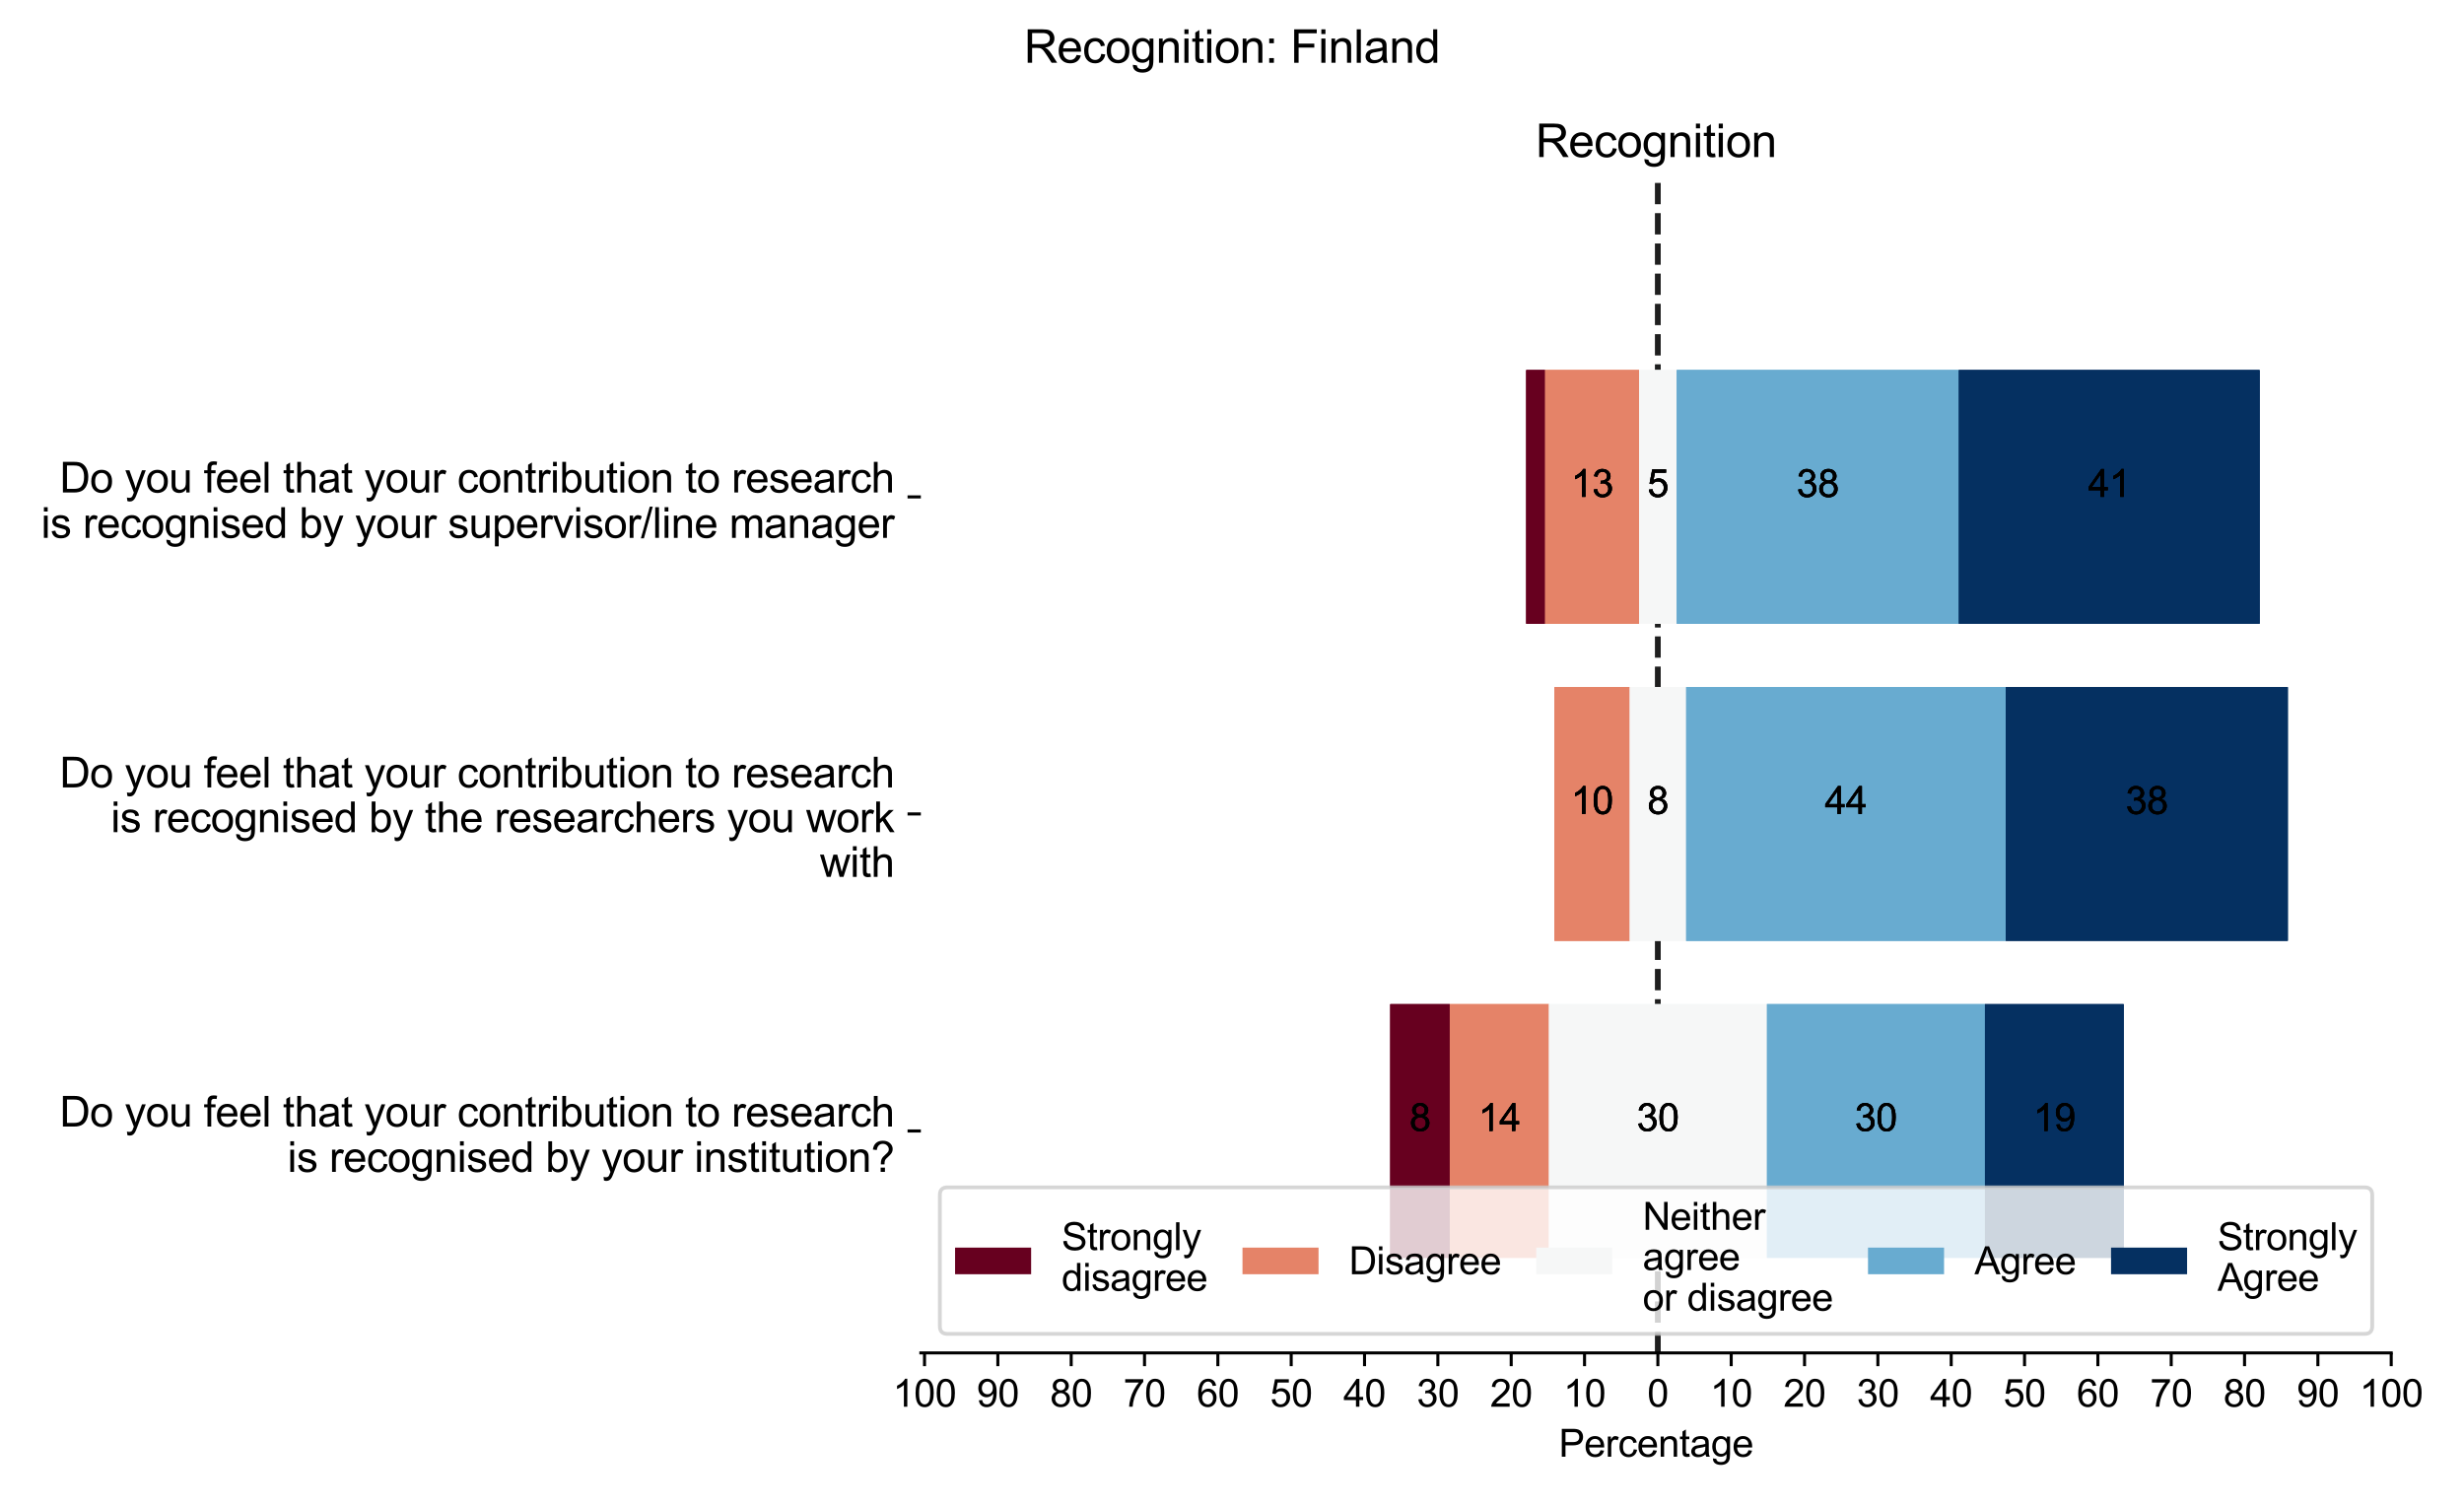 <?xml version="1.0" encoding="utf-8" standalone="no"?>
<!DOCTYPE svg PUBLIC "-//W3C//DTD SVG 1.1//EN"
  "http://www.w3.org/Graphics/SVG/1.1/DTD/svg11.dtd">
<svg xmlns:xlink="http://www.w3.org/1999/xlink" width="648pt" height="396pt" viewBox="0 0 648 396" xmlns="http://www.w3.org/2000/svg" version="1.1">
 <defs>
  <style type="text/css">*{stroke-linejoin: round; stroke-linecap: butt}</style>
 </defs>
 <g id="figure_1">
  <g id="patch_1">
   <path d="M 0 396 
L 648 396 
L 648 0 
L 0 0 
z
" style="fill: #ffffff"/>
  </g>
  <g id="axes_1">
   <g id="patch_2">
    <path d="M 242.173 355.792 
L 628.859 355.792 
L 628.859 47.304 
L 242.173 47.304 
z
" style="fill: #ffffff"/>
   </g>
   <g id="line2d_1">
    <path d="M 435.998 355.792 
L 435.998 47.304 
" clip-path="url(#p07d74f3963)" style="fill: none; stroke-dasharray: 5.55,2.4; stroke-dashoffset: 0; stroke: #000000; stroke-opacity: 0.5; stroke-width: 1.5"/>
   </g>
   <g id="line2d_2">
    <path d="M 435.998 355.792 
L 435.998 47.304 
" clip-path="url(#p07d74f3963)" style="fill: none; stroke-dasharray: 5.55,2.4; stroke-dashoffset: 0; stroke: #000000; stroke-opacity: 0.5; stroke-width: 1.5"/>
   </g>
   <g id="line2d_3">
    <path d="M 435.998 355.792 
L 435.998 47.304 
" clip-path="url(#p07d74f3963)" style="fill: none; stroke-dasharray: 5.55,2.4; stroke-dashoffset: 0; stroke: #000000; stroke-opacity: 0.5; stroke-width: 1.5"/>
   </g>
   <g id="patch_3">
    <path d="M 401.382 97.329 
L 406.327 97.329 
L 406.327 164.029 
L 401.382 164.029 
z
" clip-path="url(#p07d74f3963)" style="fill: #67001f"/>
   </g>
   <g id="patch_4">
    <path d="M 408.799 180.705 
L 408.799 180.705 
L 408.799 247.405 
L 408.799 247.405 
z
" clip-path="url(#p07d74f3963)" style="fill: #67001f"/>
   </g>
   <g id="patch_5">
    <path d="M 365.63 264.08 
L 381.267 264.08 
L 381.267 330.78 
L 365.63 330.78 
z
" clip-path="url(#p07d74f3963)" style="fill: #67001f"/>
   </g>
   <g id="patch_6">
    <path d="M 406.327 97.329 
L 431.053 97.329 
L 431.053 164.029 
L 406.327 164.029 
z
" clip-path="url(#p07d74f3963)" style="fill: #e58368"/>
   </g>
   <g id="patch_7">
    <path d="M 408.799 180.705 
L 428.58 180.705 
L 428.58 247.405 
L 408.799 247.405 
z
" clip-path="url(#p07d74f3963)" style="fill: #e58368"/>
   </g>
   <g id="patch_8">
    <path d="M 381.267 264.08 
L 407.329 264.08 
L 407.329 330.78 
L 381.267 330.78 
z
" clip-path="url(#p07d74f3963)" style="fill: #e58368"/>
   </g>
   <g id="patch_9">
    <path d="M 431.053 97.329 
L 440.943 97.329 
L 440.943 164.029 
L 431.053 164.029 
z
" clip-path="url(#p07d74f3963)" style="fill: #f6f7f7"/>
   </g>
   <g id="patch_10">
    <path d="M 428.58 180.705 
L 443.415 180.705 
L 443.415 247.405 
L 428.58 247.405 
z
" clip-path="url(#p07d74f3963)" style="fill: #f6f7f7"/>
   </g>
   <g id="patch_11">
    <path d="M 407.329 264.08 
L 464.666 264.08 
L 464.666 330.78 
L 407.329 330.78 
z
" clip-path="url(#p07d74f3963)" style="fill: #f6f7f7"/>
   </g>
   <g id="patch_12">
    <path d="M 440.943 97.329 
L 515.12 97.329 
L 515.12 164.029 
L 440.943 164.029 
z
" clip-path="url(#p07d74f3963)" style="fill: #68abd0"/>
   </g>
   <g id="patch_13">
    <path d="M 443.415 180.705 
L 527.483 180.705 
L 527.483 247.405 
L 443.415 247.405 
z
" clip-path="url(#p07d74f3963)" style="fill: #68abd0"/>
   </g>
   <g id="patch_14">
    <path d="M 464.666 264.08 
L 522.003 264.08 
L 522.003 330.78 
L 464.666 330.78 
z
" clip-path="url(#p07d74f3963)" style="fill: #68abd0"/>
   </g>
   <g id="patch_15">
    <path d="M 515.12 97.329 
L 594.243 97.329 
L 594.243 164.029 
L 515.12 164.029 
z
" clip-path="url(#p07d74f3963)" style="fill: #053061"/>
   </g>
   <g id="patch_16">
    <path d="M 527.483 180.705 
L 601.66 180.705 
L 601.66 247.405 
L 527.483 247.405 
z
" clip-path="url(#p07d74f3963)" style="fill: #053061"/>
   </g>
   <g id="patch_17">
    <path d="M 522.003 264.08 
L 558.49 264.08 
L 558.49 330.78 
L 522.003 330.78 
z
" clip-path="url(#p07d74f3963)" style="fill: #053061"/>
   </g>
   <g id="patch_18">
    <path d="M 401.382 97.329 
L 406.327 97.329 
L 406.327 164.029 
L 401.382 164.029 
z
" clip-path="url(#p07d74f3963)" style="fill: #67001f"/>
   </g>
   <g id="patch_19">
    <path d="M 408.799 180.705 
L 408.799 180.705 
L 408.799 247.405 
L 408.799 247.405 
z
" clip-path="url(#p07d74f3963)" style="fill: #67001f"/>
   </g>
   <g id="patch_20">
    <path d="M 365.63 264.08 
L 381.267 264.08 
L 381.267 330.78 
L 365.63 330.78 
z
" clip-path="url(#p07d74f3963)" style="fill: #67001f"/>
   </g>
   <g id="patch_21">
    <path d="M 406.327 97.329 
L 431.053 97.329 
L 431.053 164.029 
L 406.327 164.029 
z
" clip-path="url(#p07d74f3963)" style="fill: #e58368"/>
   </g>
   <g id="patch_22">
    <path d="M 408.799 180.705 
L 428.58 180.705 
L 428.58 247.405 
L 408.799 247.405 
z
" clip-path="url(#p07d74f3963)" style="fill: #e58368"/>
   </g>
   <g id="patch_23">
    <path d="M 381.267 264.08 
L 407.329 264.08 
L 407.329 330.78 
L 381.267 330.78 
z
" clip-path="url(#p07d74f3963)" style="fill: #e58368"/>
   </g>
   <g id="patch_24">
    <path d="M 431.053 97.329 
L 440.943 97.329 
L 440.943 164.029 
L 431.053 164.029 
z
" clip-path="url(#p07d74f3963)" style="fill: #f6f7f7"/>
   </g>
   <g id="patch_25">
    <path d="M 428.58 180.705 
L 443.415 180.705 
L 443.415 247.405 
L 428.58 247.405 
z
" clip-path="url(#p07d74f3963)" style="fill: #f6f7f7"/>
   </g>
   <g id="patch_26">
    <path d="M 407.329 264.08 
L 464.666 264.08 
L 464.666 330.78 
L 407.329 330.78 
z
" clip-path="url(#p07d74f3963)" style="fill: #f6f7f7"/>
   </g>
   <g id="patch_27">
    <path d="M 440.943 97.329 
L 515.12 97.329 
L 515.12 164.029 
L 440.943 164.029 
z
" clip-path="url(#p07d74f3963)" style="fill: #68abd0"/>
   </g>
   <g id="patch_28">
    <path d="M 443.415 180.705 
L 527.483 180.705 
L 527.483 247.405 
L 443.415 247.405 
z
" clip-path="url(#p07d74f3963)" style="fill: #68abd0"/>
   </g>
   <g id="patch_29">
    <path d="M 464.666 264.08 
L 522.003 264.08 
L 522.003 330.78 
L 464.666 330.78 
z
" clip-path="url(#p07d74f3963)" style="fill: #68abd0"/>
   </g>
   <g id="patch_30">
    <path d="M 515.12 97.329 
L 594.243 97.329 
L 594.243 164.029 
L 515.12 164.029 
z
" clip-path="url(#p07d74f3963)" style="fill: #053061"/>
   </g>
   <g id="patch_31">
    <path d="M 527.483 180.705 
L 601.66 180.705 
L 601.66 247.405 
L 527.483 247.405 
z
" clip-path="url(#p07d74f3963)" style="fill: #053061"/>
   </g>
   <g id="patch_32">
    <path d="M 522.003 264.08 
L 558.49 264.08 
L 558.49 330.78 
L 522.003 330.78 
z
" clip-path="url(#p07d74f3963)" style="fill: #053061"/>
   </g>
   <g id="patch_33">
    <path d="M 401.382 97.329 
L 406.327 97.329 
L 406.327 164.029 
L 401.382 164.029 
z
" clip-path="url(#p07d74f3963)" style="fill: #67001f"/>
   </g>
   <g id="patch_34">
    <path d="M 408.799 180.705 
L 408.799 180.705 
L 408.799 247.405 
L 408.799 247.405 
z
" clip-path="url(#p07d74f3963)" style="fill: #67001f"/>
   </g>
   <g id="patch_35">
    <path d="M 365.63 264.08 
L 381.267 264.08 
L 381.267 330.78 
L 365.63 330.78 
z
" clip-path="url(#p07d74f3963)" style="fill: #67001f"/>
   </g>
   <g id="patch_36">
    <path d="M 406.327 97.329 
L 431.053 97.329 
L 431.053 164.029 
L 406.327 164.029 
z
" clip-path="url(#p07d74f3963)" style="fill: #e58368"/>
   </g>
   <g id="patch_37">
    <path d="M 408.799 180.705 
L 428.58 180.705 
L 428.58 247.405 
L 408.799 247.405 
z
" clip-path="url(#p07d74f3963)" style="fill: #e58368"/>
   </g>
   <g id="patch_38">
    <path d="M 381.267 264.08 
L 407.329 264.08 
L 407.329 330.78 
L 381.267 330.78 
z
" clip-path="url(#p07d74f3963)" style="fill: #e58368"/>
   </g>
   <g id="patch_39">
    <path d="M 431.053 97.329 
L 440.943 97.329 
L 440.943 164.029 
L 431.053 164.029 
z
" clip-path="url(#p07d74f3963)" style="fill: #f6f7f7"/>
   </g>
   <g id="patch_40">
    <path d="M 428.58 180.705 
L 443.415 180.705 
L 443.415 247.405 
L 428.58 247.405 
z
" clip-path="url(#p07d74f3963)" style="fill: #f6f7f7"/>
   </g>
   <g id="patch_41">
    <path d="M 407.329 264.08 
L 464.666 264.08 
L 464.666 330.78 
L 407.329 330.78 
z
" clip-path="url(#p07d74f3963)" style="fill: #f6f7f7"/>
   </g>
   <g id="patch_42">
    <path d="M 440.943 97.329 
L 515.12 97.329 
L 515.12 164.029 
L 440.943 164.029 
z
" clip-path="url(#p07d74f3963)" style="fill: #68abd0"/>
   </g>
   <g id="patch_43">
    <path d="M 443.415 180.705 
L 527.483 180.705 
L 527.483 247.405 
L 443.415 247.405 
z
" clip-path="url(#p07d74f3963)" style="fill: #68abd0"/>
   </g>
   <g id="patch_44">
    <path d="M 464.666 264.08 
L 522.003 264.08 
L 522.003 330.78 
L 464.666 330.78 
z
" clip-path="url(#p07d74f3963)" style="fill: #68abd0"/>
   </g>
   <g id="patch_45">
    <path d="M 515.12 97.329 
L 594.243 97.329 
L 594.243 164.029 
L 515.12 164.029 
z
" clip-path="url(#p07d74f3963)" style="fill: #053061"/>
   </g>
   <g id="patch_46">
    <path d="M 527.483 180.705 
L 601.66 180.705 
L 601.66 247.405 
L 527.483 247.405 
z
" clip-path="url(#p07d74f3963)" style="fill: #053061"/>
   </g>
   <g id="patch_47">
    <path d="M 522.003 264.08 
L 558.49 264.08 
L 558.49 330.78 
L 522.003 330.78 
z
" clip-path="url(#p07d74f3963)" style="fill: #053061"/>
   </g>
   <g id="matplotlib.axis_1">
    <g id="xtick_1">
     <g id="line2d_4">
      <defs>
       <path id="m4c99cd72f3" d="M 0 0 
L 0 3.5 
" style="stroke: #000000; stroke-width: 0.8"/>
      </defs>
      <g>
       <use xlink:href="#m4c99cd72f3" x="243.137" y="355.792" style="stroke: #000000; stroke-width: 0.8"/>
      </g>
     </g>
     <g id="text_1">
      <!-- 100 -->
      <g transform="translate(234.795 369.95) scale(0.1 -0.1)">
       <defs>
        <path id="ArialMT-31" d="M 2384 0 
L 1822 0 
L 1822 3584 
Q 1619 3391 1289 3197 
Q 959 3003 697 2906 
L 697 3450 
Q 1169 3672 1522 3987 
Q 1875 4303 2022 4600 
L 2384 4600 
L 2384 0 
z
" transform="scale(0.016)"/>
        <path id="ArialMT-30" d="M 266 2259 
Q 266 3072 433 3567 
Q 600 4063 929 4331 
Q 1259 4600 1759 4600 
Q 2128 4600 2406 4451 
Q 2684 4303 2865 4023 
Q 3047 3744 3150 3342 
Q 3253 2941 3253 2259 
Q 3253 1453 3087 958 
Q 2922 463 2592 192 
Q 2263 -78 1759 -78 
Q 1097 -78 719 397 
Q 266 969 266 2259 
z
M 844 2259 
Q 844 1131 1108 757 
Q 1372 384 1759 384 
Q 2147 384 2411 759 
Q 2675 1134 2675 2259 
Q 2675 3391 2411 3762 
Q 2147 4134 1753 4134 
Q 1366 4134 1134 3806 
Q 844 3388 844 2259 
z
" transform="scale(0.016)"/>
       </defs>
       <use xlink:href="#ArialMT-31"/>
       <use xlink:href="#ArialMT-30" x="55.615"/>
       <use xlink:href="#ArialMT-30" x="111.23"/>
      </g>
     </g>
    </g>
    <g id="xtick_2">
     <g id="line2d_5">
      <g>
       <use xlink:href="#m4c99cd72f3" x="262.423" y="355.792" style="stroke: #000000; stroke-width: 0.8"/>
      </g>
     </g>
     <g id="text_2">
      <!-- 90 -->
      <g transform="translate(256.862 369.95) scale(0.1 -0.1)">
       <defs>
        <path id="ArialMT-39" d="M 350 1059 
L 891 1109 
Q 959 728 1153 556 
Q 1347 384 1650 384 
Q 1909 384 2104 503 
Q 2300 622 2425 820 
Q 2550 1019 2634 1356 
Q 2719 1694 2719 2044 
Q 2719 2081 2716 2156 
Q 2547 1888 2255 1720 
Q 1963 1553 1622 1553 
Q 1053 1553 659 1965 
Q 266 2378 266 3053 
Q 266 3750 677 4175 
Q 1088 4600 1706 4600 
Q 2153 4600 2523 4359 
Q 2894 4119 3086 3673 
Q 3278 3228 3278 2384 
Q 3278 1506 3087 986 
Q 2897 466 2520 194 
Q 2144 -78 1638 -78 
Q 1100 -78 759 220 
Q 419 519 350 1059 
z
M 2653 3081 
Q 2653 3566 2395 3850 
Q 2138 4134 1775 4134 
Q 1400 4134 1122 3828 
Q 844 3522 844 3034 
Q 844 2597 1108 2323 
Q 1372 2050 1759 2050 
Q 2150 2050 2401 2323 
Q 2653 2597 2653 3081 
z
" transform="scale(0.016)"/>
       </defs>
       <use xlink:href="#ArialMT-39"/>
       <use xlink:href="#ArialMT-30" x="55.615"/>
      </g>
     </g>
    </g>
    <g id="xtick_3">
     <g id="line2d_6">
      <g>
       <use xlink:href="#m4c99cd72f3" x="281.709" y="355.792" style="stroke: #000000; stroke-width: 0.8"/>
      </g>
     </g>
     <g id="text_3">
      <!-- 80 -->
      <g transform="translate(276.148 369.95) scale(0.1 -0.1)">
       <defs>
        <path id="ArialMT-38" d="M 1131 2484 
Q 781 2613 612 2850 
Q 444 3088 444 3419 
Q 444 3919 803 4259 
Q 1163 4600 1759 4600 
Q 2359 4600 2725 4251 
Q 3091 3903 3091 3403 
Q 3091 3084 2923 2848 
Q 2756 2613 2416 2484 
Q 2838 2347 3058 2040 
Q 3278 1734 3278 1309 
Q 3278 722 2862 322 
Q 2447 -78 1769 -78 
Q 1091 -78 675 323 
Q 259 725 259 1325 
Q 259 1772 486 2073 
Q 713 2375 1131 2484 
z
M 1019 3438 
Q 1019 3113 1228 2906 
Q 1438 2700 1772 2700 
Q 2097 2700 2305 2904 
Q 2513 3109 2513 3406 
Q 2513 3716 2298 3927 
Q 2084 4138 1766 4138 
Q 1444 4138 1231 3931 
Q 1019 3725 1019 3438 
z
M 838 1322 
Q 838 1081 952 856 
Q 1066 631 1291 507 
Q 1516 384 1775 384 
Q 2178 384 2440 643 
Q 2703 903 2703 1303 
Q 2703 1709 2433 1975 
Q 2163 2241 1756 2241 
Q 1359 2241 1098 1978 
Q 838 1716 838 1322 
z
" transform="scale(0.016)"/>
       </defs>
       <use xlink:href="#ArialMT-38"/>
       <use xlink:href="#ArialMT-30" x="55.615"/>
      </g>
     </g>
    </g>
    <g id="xtick_4">
     <g id="line2d_7">
      <g>
       <use xlink:href="#m4c99cd72f3" x="300.995" y="355.792" style="stroke: #000000; stroke-width: 0.8"/>
      </g>
     </g>
     <g id="text_4">
      <!-- 70 -->
      <g transform="translate(295.434 369.95) scale(0.1 -0.1)">
       <defs>
        <path id="ArialMT-37" d="M 303 3981 
L 303 4522 
L 3269 4522 
L 3269 4084 
Q 2831 3619 2401 2847 
Q 1972 2075 1738 1259 
Q 1569 684 1522 0 
L 944 0 
Q 953 541 1156 1306 
Q 1359 2072 1739 2783 
Q 2119 3494 2547 3981 
L 303 3981 
z
" transform="scale(0.016)"/>
       </defs>
       <use xlink:href="#ArialMT-37"/>
       <use xlink:href="#ArialMT-30" x="55.615"/>
      </g>
     </g>
    </g>
    <g id="xtick_5">
     <g id="line2d_8">
      <g>
       <use xlink:href="#m4c99cd72f3" x="320.281" y="355.792" style="stroke: #000000; stroke-width: 0.8"/>
      </g>
     </g>
     <g id="text_5">
      <!-- 60 -->
      <g transform="translate(314.72 369.95) scale(0.1 -0.1)">
       <defs>
        <path id="ArialMT-36" d="M 3184 3459 
L 2625 3416 
Q 2550 3747 2413 3897 
Q 2184 4138 1850 4138 
Q 1581 4138 1378 3988 
Q 1113 3794 959 3422 
Q 806 3050 800 2363 
Q 1003 2672 1297 2822 
Q 1591 2972 1913 2972 
Q 2475 2972 2870 2558 
Q 3266 2144 3266 1488 
Q 3266 1056 3080 686 
Q 2894 316 2569 119 
Q 2244 -78 1831 -78 
Q 1128 -78 684 439 
Q 241 956 241 2144 
Q 241 3472 731 4075 
Q 1159 4600 1884 4600 
Q 2425 4600 2770 4297 
Q 3116 3994 3184 3459 
z
M 888 1484 
Q 888 1194 1011 928 
Q 1134 663 1356 523 
Q 1578 384 1822 384 
Q 2178 384 2434 671 
Q 2691 959 2691 1453 
Q 2691 1928 2437 2201 
Q 2184 2475 1800 2475 
Q 1419 2475 1153 2201 
Q 888 1928 888 1484 
z
" transform="scale(0.016)"/>
       </defs>
       <use xlink:href="#ArialMT-36"/>
       <use xlink:href="#ArialMT-30" x="55.615"/>
      </g>
     </g>
    </g>
    <g id="xtick_6">
     <g id="line2d_9">
      <g>
       <use xlink:href="#m4c99cd72f3" x="339.567" y="355.792" style="stroke: #000000; stroke-width: 0.8"/>
      </g>
     </g>
     <g id="text_6">
      <!-- 50 -->
      <g transform="translate(334.006 369.95) scale(0.1 -0.1)">
       <defs>
        <path id="ArialMT-35" d="M 266 1200 
L 856 1250 
Q 922 819 1161 601 
Q 1400 384 1738 384 
Q 2144 384 2425 690 
Q 2706 997 2706 1503 
Q 2706 1984 2436 2262 
Q 2166 2541 1728 2541 
Q 1456 2541 1237 2417 
Q 1019 2294 894 2097 
L 366 2166 
L 809 4519 
L 3088 4519 
L 3088 3981 
L 1259 3981 
L 1013 2750 
Q 1425 3038 1878 3038 
Q 2478 3038 2890 2622 
Q 3303 2206 3303 1553 
Q 3303 931 2941 478 
Q 2500 -78 1738 -78 
Q 1113 -78 717 272 
Q 322 622 266 1200 
z
" transform="scale(0.016)"/>
       </defs>
       <use xlink:href="#ArialMT-35"/>
       <use xlink:href="#ArialMT-30" x="55.615"/>
      </g>
     </g>
    </g>
    <g id="xtick_7">
     <g id="line2d_10">
      <g>
       <use xlink:href="#m4c99cd72f3" x="358.853" y="355.792" style="stroke: #000000; stroke-width: 0.8"/>
      </g>
     </g>
     <g id="text_7">
      <!-- 40 -->
      <g transform="translate(353.292 369.95) scale(0.1 -0.1)">
       <defs>
        <path id="ArialMT-34" d="M 2069 0 
L 2069 1097 
L 81 1097 
L 81 1613 
L 2172 4581 
L 2631 4581 
L 2631 1613 
L 3250 1613 
L 3250 1097 
L 2631 1097 
L 2631 0 
L 2069 0 
z
M 2069 1613 
L 2069 3678 
L 634 1613 
L 2069 1613 
z
" transform="scale(0.016)"/>
       </defs>
       <use xlink:href="#ArialMT-34"/>
       <use xlink:href="#ArialMT-30" x="55.615"/>
      </g>
     </g>
    </g>
    <g id="xtick_8">
     <g id="line2d_11">
      <g>
       <use xlink:href="#m4c99cd72f3" x="378.139" y="355.792" style="stroke: #000000; stroke-width: 0.8"/>
      </g>
     </g>
     <g id="text_8">
      <!-- 30 -->
      <g transform="translate(372.578 369.95) scale(0.1 -0.1)">
       <defs>
        <path id="ArialMT-33" d="M 269 1209 
L 831 1284 
Q 928 806 1161 595 
Q 1394 384 1728 384 
Q 2125 384 2398 659 
Q 2672 934 2672 1341 
Q 2672 1728 2419 1979 
Q 2166 2231 1775 2231 
Q 1616 2231 1378 2169 
L 1441 2663 
Q 1497 2656 1531 2656 
Q 1891 2656 2178 2843 
Q 2466 3031 2466 3422 
Q 2466 3731 2256 3934 
Q 2047 4138 1716 4138 
Q 1388 4138 1169 3931 
Q 950 3725 888 3313 
L 325 3413 
Q 428 3978 793 4289 
Q 1159 4600 1703 4600 
Q 2078 4600 2393 4439 
Q 2709 4278 2876 4000 
Q 3044 3722 3044 3409 
Q 3044 3113 2884 2869 
Q 2725 2625 2413 2481 
Q 2819 2388 3044 2092 
Q 3269 1797 3269 1353 
Q 3269 753 2831 336 
Q 2394 -81 1725 -81 
Q 1122 -81 723 278 
Q 325 638 269 1209 
z
" transform="scale(0.016)"/>
       </defs>
       <use xlink:href="#ArialMT-33"/>
       <use xlink:href="#ArialMT-30" x="55.615"/>
      </g>
     </g>
    </g>
    <g id="xtick_9">
     <g id="line2d_12">
      <g>
       <use xlink:href="#m4c99cd72f3" x="397.426" y="355.792" style="stroke: #000000; stroke-width: 0.8"/>
      </g>
     </g>
     <g id="text_9">
      <!-- 20 -->
      <g transform="translate(391.865 369.95) scale(0.1 -0.1)">
       <defs>
        <path id="ArialMT-32" d="M 3222 541 
L 3222 0 
L 194 0 
Q 188 203 259 391 
Q 375 700 629 1000 
Q 884 1300 1366 1694 
Q 2113 2306 2375 2664 
Q 2638 3022 2638 3341 
Q 2638 3675 2398 3904 
Q 2159 4134 1775 4134 
Q 1369 4134 1125 3890 
Q 881 3647 878 3216 
L 300 3275 
Q 359 3922 746 4261 
Q 1134 4600 1788 4600 
Q 2447 4600 2831 4234 
Q 3216 3869 3216 3328 
Q 3216 3053 3103 2787 
Q 2991 2522 2730 2228 
Q 2469 1934 1863 1422 
Q 1356 997 1212 845 
Q 1069 694 975 541 
L 3222 541 
z
" transform="scale(0.016)"/>
       </defs>
       <use xlink:href="#ArialMT-32"/>
       <use xlink:href="#ArialMT-30" x="55.615"/>
      </g>
     </g>
    </g>
    <g id="xtick_10">
     <g id="line2d_13">
      <g>
       <use xlink:href="#m4c99cd72f3" x="416.712" y="355.792" style="stroke: #000000; stroke-width: 0.8"/>
      </g>
     </g>
     <g id="text_10">
      <!-- 10 -->
      <g transform="translate(411.151 369.95) scale(0.1 -0.1)">
       <use xlink:href="#ArialMT-31"/>
       <use xlink:href="#ArialMT-30" x="55.615"/>
      </g>
     </g>
    </g>
    <g id="xtick_11">
     <g id="line2d_14">
      <g>
       <use xlink:href="#m4c99cd72f3" x="435.998" y="355.792" style="stroke: #000000; stroke-width: 0.8"/>
      </g>
     </g>
     <g id="text_11">
      <!-- 0 -->
      <g transform="translate(433.217 369.95) scale(0.1 -0.1)">
       <use xlink:href="#ArialMT-30"/>
      </g>
     </g>
    </g>
    <g id="xtick_12">
     <g id="line2d_15">
      <g>
       <use xlink:href="#m4c99cd72f3" x="455.284" y="355.792" style="stroke: #000000; stroke-width: 0.8"/>
      </g>
     </g>
     <g id="text_12">
      <!-- 10 -->
      <g transform="translate(449.723 369.95) scale(0.1 -0.1)">
       <use xlink:href="#ArialMT-31"/>
       <use xlink:href="#ArialMT-30" x="55.615"/>
      </g>
     </g>
    </g>
    <g id="xtick_13">
     <g id="line2d_16">
      <g>
       <use xlink:href="#m4c99cd72f3" x="474.57" y="355.792" style="stroke: #000000; stroke-width: 0.8"/>
      </g>
     </g>
     <g id="text_13">
      <!-- 20 -->
      <g transform="translate(469.009 369.95) scale(0.1 -0.1)">
       <use xlink:href="#ArialMT-32"/>
       <use xlink:href="#ArialMT-30" x="55.615"/>
      </g>
     </g>
    </g>
    <g id="xtick_14">
     <g id="line2d_17">
      <g>
       <use xlink:href="#m4c99cd72f3" x="493.856" y="355.792" style="stroke: #000000; stroke-width: 0.8"/>
      </g>
     </g>
     <g id="text_14">
      <!-- 30 -->
      <g transform="translate(488.295 369.95) scale(0.1 -0.1)">
       <use xlink:href="#ArialMT-33"/>
       <use xlink:href="#ArialMT-30" x="55.615"/>
      </g>
     </g>
    </g>
    <g id="xtick_15">
     <g id="line2d_18">
      <g>
       <use xlink:href="#m4c99cd72f3" x="513.142" y="355.792" style="stroke: #000000; stroke-width: 0.8"/>
      </g>
     </g>
     <g id="text_15">
      <!-- 40 -->
      <g transform="translate(507.581 369.95) scale(0.1 -0.1)">
       <use xlink:href="#ArialMT-34"/>
       <use xlink:href="#ArialMT-30" x="55.615"/>
      </g>
     </g>
    </g>
    <g id="xtick_16">
     <g id="line2d_19">
      <g>
       <use xlink:href="#m4c99cd72f3" x="532.428" y="355.792" style="stroke: #000000; stroke-width: 0.8"/>
      </g>
     </g>
     <g id="text_16">
      <!-- 50 -->
      <g transform="translate(526.867 369.95) scale(0.1 -0.1)">
       <use xlink:href="#ArialMT-35"/>
       <use xlink:href="#ArialMT-30" x="55.615"/>
      </g>
     </g>
    </g>
    <g id="xtick_17">
     <g id="line2d_20">
      <g>
       <use xlink:href="#m4c99cd72f3" x="551.714" y="355.792" style="stroke: #000000; stroke-width: 0.8"/>
      </g>
     </g>
     <g id="text_17">
      <!-- 60 -->
      <g transform="translate(546.153 369.95) scale(0.1 -0.1)">
       <use xlink:href="#ArialMT-36"/>
       <use xlink:href="#ArialMT-30" x="55.615"/>
      </g>
     </g>
    </g>
    <g id="xtick_18">
     <g id="line2d_21">
      <g>
       <use xlink:href="#m4c99cd72f3" x="571" y="355.792" style="stroke: #000000; stroke-width: 0.8"/>
      </g>
     </g>
     <g id="text_18">
      <!-- 70 -->
      <g transform="translate(565.439 369.95) scale(0.1 -0.1)">
       <use xlink:href="#ArialMT-37"/>
       <use xlink:href="#ArialMT-30" x="55.615"/>
      </g>
     </g>
    </g>
    <g id="xtick_19">
     <g id="line2d_22">
      <g>
       <use xlink:href="#m4c99cd72f3" x="590.286" y="355.792" style="stroke: #000000; stroke-width: 0.8"/>
      </g>
     </g>
     <g id="text_19">
      <!-- 80 -->
      <g transform="translate(584.725 369.95) scale(0.1 -0.1)">
       <use xlink:href="#ArialMT-38"/>
       <use xlink:href="#ArialMT-30" x="55.615"/>
      </g>
     </g>
    </g>
    <g id="xtick_20">
     <g id="line2d_23">
      <g>
       <use xlink:href="#m4c99cd72f3" x="609.573" y="355.792" style="stroke: #000000; stroke-width: 0.8"/>
      </g>
     </g>
     <g id="text_20">
      <!-- 90 -->
      <g transform="translate(604.012 369.95) scale(0.1 -0.1)">
       <use xlink:href="#ArialMT-39"/>
       <use xlink:href="#ArialMT-30" x="55.615"/>
      </g>
     </g>
    </g>
    <g id="xtick_21">
     <g id="line2d_24">
      <g>
       <use xlink:href="#m4c99cd72f3" x="628.859" y="355.792" style="stroke: #000000; stroke-width: 0.8"/>
      </g>
     </g>
     <g id="text_21">
      <!-- 100 -->
      <g transform="translate(620.517 369.95) scale(0.1 -0.1)">
       <use xlink:href="#ArialMT-31"/>
       <use xlink:href="#ArialMT-30" x="55.615"/>
       <use xlink:href="#ArialMT-30" x="111.23"/>
      </g>
     </g>
    </g>
    <g id="text_22">
     <!-- Percentage -->
     <g transform="translate(409.944 383.095) scale(0.1 -0.1)">
      <defs>
       <path id="ArialMT-50" d="M 494 0 
L 494 4581 
L 2222 4581 
Q 2678 4581 2919 4538 
Q 3256 4481 3484 4323 
Q 3713 4166 3852 3881 
Q 3991 3597 3991 3256 
Q 3991 2672 3619 2267 
Q 3247 1863 2275 1863 
L 1100 1863 
L 1100 0 
L 494 0 
z
M 1100 2403 
L 2284 2403 
Q 2872 2403 3119 2622 
Q 3366 2841 3366 3238 
Q 3366 3525 3220 3729 
Q 3075 3934 2838 4000 
Q 2684 4041 2272 4041 
L 1100 4041 
L 1100 2403 
z
" transform="scale(0.016)"/>
       <path id="ArialMT-65" d="M 2694 1069 
L 3275 997 
Q 3138 488 2766 206 
Q 2394 -75 1816 -75 
Q 1088 -75 661 373 
Q 234 822 234 1631 
Q 234 2469 665 2931 
Q 1097 3394 1784 3394 
Q 2450 3394 2872 2941 
Q 3294 2488 3294 1666 
Q 3294 1616 3291 1516 
L 816 1516 
Q 847 969 1125 678 
Q 1403 388 1819 388 
Q 2128 388 2347 550 
Q 2566 713 2694 1069 
z
M 847 1978 
L 2700 1978 
Q 2663 2397 2488 2606 
Q 2219 2931 1791 2931 
Q 1403 2931 1139 2672 
Q 875 2413 847 1978 
z
" transform="scale(0.016)"/>
       <path id="ArialMT-72" d="M 416 0 
L 416 3319 
L 922 3319 
L 922 2816 
Q 1116 3169 1280 3281 
Q 1444 3394 1641 3394 
Q 1925 3394 2219 3213 
L 2025 2691 
Q 1819 2813 1613 2813 
Q 1428 2813 1281 2702 
Q 1134 2591 1072 2394 
Q 978 2094 978 1738 
L 978 0 
L 416 0 
z
" transform="scale(0.016)"/>
       <path id="ArialMT-63" d="M 2588 1216 
L 3141 1144 
Q 3050 572 2676 248 
Q 2303 -75 1759 -75 
Q 1078 -75 664 370 
Q 250 816 250 1647 
Q 250 2184 428 2587 
Q 606 2991 970 3192 
Q 1334 3394 1763 3394 
Q 2303 3394 2647 3120 
Q 2991 2847 3088 2344 
L 2541 2259 
Q 2463 2594 2264 2762 
Q 2066 2931 1784 2931 
Q 1359 2931 1093 2626 
Q 828 2322 828 1663 
Q 828 994 1084 691 
Q 1341 388 1753 388 
Q 2084 388 2306 591 
Q 2528 794 2588 1216 
z
" transform="scale(0.016)"/>
       <path id="ArialMT-6e" d="M 422 0 
L 422 3319 
L 928 3319 
L 928 2847 
Q 1294 3394 1984 3394 
Q 2284 3394 2536 3286 
Q 2788 3178 2913 3003 
Q 3038 2828 3088 2588 
Q 3119 2431 3119 2041 
L 3119 0 
L 2556 0 
L 2556 2019 
Q 2556 2363 2490 2533 
Q 2425 2703 2258 2804 
Q 2091 2906 1866 2906 
Q 1506 2906 1245 2678 
Q 984 2450 984 1813 
L 984 0 
L 422 0 
z
" transform="scale(0.016)"/>
       <path id="ArialMT-74" d="M 1650 503 
L 1731 6 
Q 1494 -44 1306 -44 
Q 1000 -44 831 53 
Q 663 150 594 308 
Q 525 466 525 972 
L 525 2881 
L 113 2881 
L 113 3319 
L 525 3319 
L 525 4141 
L 1084 4478 
L 1084 3319 
L 1650 3319 
L 1650 2881 
L 1084 2881 
L 1084 941 
Q 1084 700 1114 631 
Q 1144 563 1211 522 
Q 1278 481 1403 481 
Q 1497 481 1650 503 
z
" transform="scale(0.016)"/>
       <path id="ArialMT-61" d="M 2588 409 
Q 2275 144 1986 34 
Q 1697 -75 1366 -75 
Q 819 -75 525 192 
Q 231 459 231 875 
Q 231 1119 342 1320 
Q 453 1522 633 1644 
Q 813 1766 1038 1828 
Q 1203 1872 1538 1913 
Q 2219 1994 2541 2106 
Q 2544 2222 2544 2253 
Q 2544 2597 2384 2738 
Q 2169 2928 1744 2928 
Q 1347 2928 1158 2789 
Q 969 2650 878 2297 
L 328 2372 
Q 403 2725 575 2942 
Q 747 3159 1072 3276 
Q 1397 3394 1825 3394 
Q 2250 3394 2515 3294 
Q 2781 3194 2906 3042 
Q 3031 2891 3081 2659 
Q 3109 2516 3109 2141 
L 3109 1391 
Q 3109 606 3145 398 
Q 3181 191 3288 0 
L 2700 0 
Q 2613 175 2588 409 
z
M 2541 1666 
Q 2234 1541 1622 1453 
Q 1275 1403 1131 1340 
Q 988 1278 909 1158 
Q 831 1038 831 891 
Q 831 666 1001 516 
Q 1172 366 1500 366 
Q 1825 366 2078 508 
Q 2331 650 2450 897 
Q 2541 1088 2541 1459 
L 2541 1666 
z
" transform="scale(0.016)"/>
       <path id="ArialMT-67" d="M 319 -275 
L 866 -356 
Q 900 -609 1056 -725 
Q 1266 -881 1628 -881 
Q 2019 -881 2231 -725 
Q 2444 -569 2519 -288 
Q 2563 -116 2559 434 
Q 2191 0 1641 0 
Q 956 0 581 494 
Q 206 988 206 1678 
Q 206 2153 378 2554 
Q 550 2956 876 3175 
Q 1203 3394 1644 3394 
Q 2231 3394 2613 2919 
L 2613 3319 
L 3131 3319 
L 3131 450 
Q 3131 -325 2973 -648 
Q 2816 -972 2473 -1159 
Q 2131 -1347 1631 -1347 
Q 1038 -1347 672 -1080 
Q 306 -813 319 -275 
z
M 784 1719 
Q 784 1066 1043 766 
Q 1303 466 1694 466 
Q 2081 466 2343 764 
Q 2606 1063 2606 1700 
Q 2606 2309 2336 2618 
Q 2066 2928 1684 2928 
Q 1309 2928 1046 2623 
Q 784 2319 784 1719 
z
" transform="scale(0.016)"/>
      </defs>
      <use xlink:href="#ArialMT-50"/>
      <use xlink:href="#ArialMT-65" x="66.699"/>
      <use xlink:href="#ArialMT-72" x="122.314"/>
      <use xlink:href="#ArialMT-63" x="155.615"/>
      <use xlink:href="#ArialMT-65" x="205.615"/>
      <use xlink:href="#ArialMT-6e" x="261.23"/>
      <use xlink:href="#ArialMT-74" x="316.846"/>
      <use xlink:href="#ArialMT-61" x="344.629"/>
      <use xlink:href="#ArialMT-67" x="400.244"/>
      <use xlink:href="#ArialMT-65" x="455.859"/>
     </g>
    </g>
   </g>
   <g id="matplotlib.axis_2">
    <g id="ytick_1">
     <g id="line2d_25">
      <defs>
       <path id="m8e343aef83" d="M 0 0 
L -3.5 0 
" style="stroke: #000000; stroke-width: 0.8"/>
      </defs>
      <g>
       <use xlink:href="#m8e343aef83" x="242.173" y="130.679" style="stroke: #000000; stroke-width: 0.8"/>
      </g>
     </g>
     <g id="text_23">
      <!-- Do you feel that your contribution to research -->
      <g transform="translate(15.678 129.522) scale(0.11 -0.11)">
       <defs>
        <path id="ArialMT-44" d="M 494 0 
L 494 4581 
L 2072 4581 
Q 2606 4581 2888 4516 
Q 3281 4425 3559 4188 
Q 3922 3881 4101 3404 
Q 4281 2928 4281 2316 
Q 4281 1794 4159 1391 
Q 4038 988 3847 723 
Q 3656 459 3429 307 
Q 3203 156 2883 78 
Q 2563 0 2147 0 
L 494 0 
z
M 1100 541 
L 2078 541 
Q 2531 541 2789 625 
Q 3047 709 3200 863 
Q 3416 1078 3536 1442 
Q 3656 1806 3656 2325 
Q 3656 3044 3420 3430 
Q 3184 3816 2847 3947 
Q 2603 4041 2063 4041 
L 1100 4041 
L 1100 541 
z
" transform="scale(0.016)"/>
        <path id="ArialMT-6f" d="M 213 1659 
Q 213 2581 725 3025 
Q 1153 3394 1769 3394 
Q 2453 3394 2887 2945 
Q 3322 2497 3322 1706 
Q 3322 1066 3130 698 
Q 2938 331 2570 128 
Q 2203 -75 1769 -75 
Q 1072 -75 642 372 
Q 213 819 213 1659 
z
M 791 1659 
Q 791 1022 1069 705 
Q 1347 388 1769 388 
Q 2188 388 2466 706 
Q 2744 1025 2744 1678 
Q 2744 2294 2464 2611 
Q 2184 2928 1769 2928 
Q 1347 2928 1069 2612 
Q 791 2297 791 1659 
z
" transform="scale(0.016)"/>
        <path id="ArialMT-20" transform="scale(0.016)"/>
        <path id="ArialMT-79" d="M 397 -1278 
L 334 -750 
Q 519 -800 656 -800 
Q 844 -800 956 -737 
Q 1069 -675 1141 -563 
Q 1194 -478 1313 -144 
Q 1328 -97 1363 -6 
L 103 3319 
L 709 3319 
L 1400 1397 
Q 1534 1031 1641 628 
Q 1738 1016 1872 1384 
L 2581 3319 
L 3144 3319 
L 1881 -56 
Q 1678 -603 1566 -809 
Q 1416 -1088 1222 -1217 
Q 1028 -1347 759 -1347 
Q 597 -1347 397 -1278 
z
" transform="scale(0.016)"/>
        <path id="ArialMT-75" d="M 2597 0 
L 2597 488 
Q 2209 -75 1544 -75 
Q 1250 -75 995 37 
Q 741 150 617 320 
Q 494 491 444 738 
Q 409 903 409 1263 
L 409 3319 
L 972 3319 
L 972 1478 
Q 972 1038 1006 884 
Q 1059 663 1231 536 
Q 1403 409 1656 409 
Q 1909 409 2131 539 
Q 2353 669 2445 892 
Q 2538 1116 2538 1541 
L 2538 3319 
L 3100 3319 
L 3100 0 
L 2597 0 
z
" transform="scale(0.016)"/>
        <path id="ArialMT-66" d="M 556 0 
L 556 2881 
L 59 2881 
L 59 3319 
L 556 3319 
L 556 3672 
Q 556 4006 616 4169 
Q 697 4388 901 4523 
Q 1106 4659 1475 4659 
Q 1713 4659 2000 4603 
L 1916 4113 
Q 1741 4144 1584 4144 
Q 1328 4144 1222 4034 
Q 1116 3925 1116 3625 
L 1116 3319 
L 1763 3319 
L 1763 2881 
L 1116 2881 
L 1116 0 
L 556 0 
z
" transform="scale(0.016)"/>
        <path id="ArialMT-6c" d="M 409 0 
L 409 4581 
L 972 4581 
L 972 0 
L 409 0 
z
" transform="scale(0.016)"/>
        <path id="ArialMT-68" d="M 422 0 
L 422 4581 
L 984 4581 
L 984 2938 
Q 1378 3394 1978 3394 
Q 2347 3394 2619 3248 
Q 2891 3103 3008 2847 
Q 3125 2591 3125 2103 
L 3125 0 
L 2563 0 
L 2563 2103 
Q 2563 2525 2380 2717 
Q 2197 2909 1863 2909 
Q 1613 2909 1392 2779 
Q 1172 2650 1078 2428 
Q 984 2206 984 1816 
L 984 0 
L 422 0 
z
" transform="scale(0.016)"/>
        <path id="ArialMT-69" d="M 425 3934 
L 425 4581 
L 988 4581 
L 988 3934 
L 425 3934 
z
M 425 0 
L 425 3319 
L 988 3319 
L 988 0 
L 425 0 
z
" transform="scale(0.016)"/>
        <path id="ArialMT-62" d="M 941 0 
L 419 0 
L 419 4581 
L 981 4581 
L 981 2947 
Q 1338 3394 1891 3394 
Q 2197 3394 2470 3270 
Q 2744 3147 2920 2923 
Q 3097 2700 3197 2384 
Q 3297 2069 3297 1709 
Q 3297 856 2875 390 
Q 2453 -75 1863 -75 
Q 1275 -75 941 416 
L 941 0 
z
M 934 1684 
Q 934 1088 1097 822 
Q 1363 388 1816 388 
Q 2184 388 2453 708 
Q 2722 1028 2722 1663 
Q 2722 2313 2464 2622 
Q 2206 2931 1841 2931 
Q 1472 2931 1203 2611 
Q 934 2291 934 1684 
z
" transform="scale(0.016)"/>
        <path id="ArialMT-73" d="M 197 991 
L 753 1078 
Q 800 744 1014 566 
Q 1228 388 1613 388 
Q 2000 388 2187 545 
Q 2375 703 2375 916 
Q 2375 1106 2209 1216 
Q 2094 1291 1634 1406 
Q 1016 1563 777 1677 
Q 538 1791 414 1992 
Q 291 2194 291 2438 
Q 291 2659 392 2848 
Q 494 3038 669 3163 
Q 800 3259 1026 3326 
Q 1253 3394 1513 3394 
Q 1903 3394 2198 3281 
Q 2494 3169 2634 2976 
Q 2775 2784 2828 2463 
L 2278 2388 
Q 2241 2644 2061 2787 
Q 1881 2931 1553 2931 
Q 1166 2931 1000 2803 
Q 834 2675 834 2503 
Q 834 2394 903 2306 
Q 972 2216 1119 2156 
Q 1203 2125 1616 2013 
Q 2213 1853 2448 1751 
Q 2684 1650 2818 1456 
Q 2953 1263 2953 975 
Q 2953 694 2789 445 
Q 2625 197 2315 61 
Q 2006 -75 1616 -75 
Q 969 -75 630 194 
Q 291 463 197 991 
z
" transform="scale(0.016)"/>
       </defs>
       <use xlink:href="#ArialMT-44"/>
       <use xlink:href="#ArialMT-6f" x="72.217"/>
       <use xlink:href="#ArialMT-20" x="127.832"/>
       <use xlink:href="#ArialMT-79" x="155.615"/>
       <use xlink:href="#ArialMT-6f" x="205.615"/>
       <use xlink:href="#ArialMT-75" x="261.23"/>
       <use xlink:href="#ArialMT-20" x="316.846"/>
       <use xlink:href="#ArialMT-66" x="344.629"/>
       <use xlink:href="#ArialMT-65" x="372.412"/>
       <use xlink:href="#ArialMT-65" x="428.027"/>
       <use xlink:href="#ArialMT-6c" x="483.643"/>
       <use xlink:href="#ArialMT-20" x="505.859"/>
       <use xlink:href="#ArialMT-74" x="533.643"/>
       <use xlink:href="#ArialMT-68" x="561.426"/>
       <use xlink:href="#ArialMT-61" x="617.041"/>
       <use xlink:href="#ArialMT-74" x="672.656"/>
       <use xlink:href="#ArialMT-20" x="700.439"/>
       <use xlink:href="#ArialMT-79" x="728.223"/>
       <use xlink:href="#ArialMT-6f" x="778.223"/>
       <use xlink:href="#ArialMT-75" x="833.838"/>
       <use xlink:href="#ArialMT-72" x="889.453"/>
       <use xlink:href="#ArialMT-20" x="922.754"/>
       <use xlink:href="#ArialMT-63" x="950.537"/>
       <use xlink:href="#ArialMT-6f" x="1000.537"/>
       <use xlink:href="#ArialMT-6e" x="1056.152"/>
       <use xlink:href="#ArialMT-74" x="1111.768"/>
       <use xlink:href="#ArialMT-72" x="1139.551"/>
       <use xlink:href="#ArialMT-69" x="1172.852"/>
       <use xlink:href="#ArialMT-62" x="1195.068"/>
       <use xlink:href="#ArialMT-75" x="1250.684"/>
       <use xlink:href="#ArialMT-74" x="1306.299"/>
       <use xlink:href="#ArialMT-69" x="1334.082"/>
       <use xlink:href="#ArialMT-6f" x="1356.299"/>
       <use xlink:href="#ArialMT-6e" x="1411.914"/>
       <use xlink:href="#ArialMT-20" x="1467.529"/>
       <use xlink:href="#ArialMT-74" x="1495.312"/>
       <use xlink:href="#ArialMT-6f" x="1523.096"/>
       <use xlink:href="#ArialMT-20" x="1578.711"/>
       <use xlink:href="#ArialMT-72" x="1606.494"/>
       <use xlink:href="#ArialMT-65" x="1639.795"/>
       <use xlink:href="#ArialMT-73" x="1695.41"/>
       <use xlink:href="#ArialMT-65" x="1745.41"/>
       <use xlink:href="#ArialMT-61" x="1801.025"/>
       <use xlink:href="#ArialMT-72" x="1856.641"/>
       <use xlink:href="#ArialMT-63" x="1889.941"/>
       <use xlink:href="#ArialMT-68" x="1939.941"/>
      </g>
      <!-- is recognised by your supervisor/line manager -->
      <g transform="translate(10.8 141.446) scale(0.11 -0.11)">
       <defs>
        <path id="ArialMT-64" d="M 2575 0 
L 2575 419 
Q 2259 -75 1647 -75 
Q 1250 -75 917 144 
Q 584 363 401 755 
Q 219 1147 219 1656 
Q 219 2153 384 2558 
Q 550 2963 881 3178 
Q 1213 3394 1622 3394 
Q 1922 3394 2156 3267 
Q 2391 3141 2538 2938 
L 2538 4581 
L 3097 4581 
L 3097 0 
L 2575 0 
z
M 797 1656 
Q 797 1019 1065 703 
Q 1334 388 1700 388 
Q 2069 388 2326 689 
Q 2584 991 2584 1609 
Q 2584 2291 2321 2609 
Q 2059 2928 1675 2928 
Q 1300 2928 1048 2622 
Q 797 2316 797 1656 
z
" transform="scale(0.016)"/>
        <path id="ArialMT-70" d="M 422 -1272 
L 422 3319 
L 934 3319 
L 934 2888 
Q 1116 3141 1344 3267 
Q 1572 3394 1897 3394 
Q 2322 3394 2647 3175 
Q 2972 2956 3137 2557 
Q 3303 2159 3303 1684 
Q 3303 1175 3120 767 
Q 2938 359 2589 142 
Q 2241 -75 1856 -75 
Q 1575 -75 1351 44 
Q 1128 163 984 344 
L 984 -1272 
L 422 -1272 
z
M 931 1641 
Q 931 1000 1190 694 
Q 1450 388 1819 388 
Q 2194 388 2461 705 
Q 2728 1022 2728 1688 
Q 2728 2322 2467 2637 
Q 2206 2953 1844 2953 
Q 1484 2953 1207 2617 
Q 931 2281 931 1641 
z
" transform="scale(0.016)"/>
        <path id="ArialMT-76" d="M 1344 0 
L 81 3319 
L 675 3319 
L 1388 1331 
Q 1503 1009 1600 663 
Q 1675 925 1809 1294 
L 2547 3319 
L 3125 3319 
L 1869 0 
L 1344 0 
z
" transform="scale(0.016)"/>
        <path id="ArialMT-2f" d="M 0 -78 
L 1328 4659 
L 1778 4659 
L 453 -78 
L 0 -78 
z
" transform="scale(0.016)"/>
        <path id="ArialMT-6d" d="M 422 0 
L 422 3319 
L 925 3319 
L 925 2853 
Q 1081 3097 1340 3245 
Q 1600 3394 1931 3394 
Q 2300 3394 2536 3241 
Q 2772 3088 2869 2813 
Q 3263 3394 3894 3394 
Q 4388 3394 4653 3120 
Q 4919 2847 4919 2278 
L 4919 0 
L 4359 0 
L 4359 2091 
Q 4359 2428 4304 2576 
Q 4250 2725 4106 2815 
Q 3963 2906 3769 2906 
Q 3419 2906 3187 2673 
Q 2956 2441 2956 1928 
L 2956 0 
L 2394 0 
L 2394 2156 
Q 2394 2531 2256 2718 
Q 2119 2906 1806 2906 
Q 1569 2906 1367 2781 
Q 1166 2656 1075 2415 
Q 984 2175 984 1722 
L 984 0 
L 422 0 
z
" transform="scale(0.016)"/>
       </defs>
       <use xlink:href="#ArialMT-69"/>
       <use xlink:href="#ArialMT-73" x="22.217"/>
       <use xlink:href="#ArialMT-20" x="72.217"/>
       <use xlink:href="#ArialMT-72" x="100"/>
       <use xlink:href="#ArialMT-65" x="133.301"/>
       <use xlink:href="#ArialMT-63" x="188.916"/>
       <use xlink:href="#ArialMT-6f" x="238.916"/>
       <use xlink:href="#ArialMT-67" x="294.531"/>
       <use xlink:href="#ArialMT-6e" x="350.146"/>
       <use xlink:href="#ArialMT-69" x="405.762"/>
       <use xlink:href="#ArialMT-73" x="427.979"/>
       <use xlink:href="#ArialMT-65" x="477.979"/>
       <use xlink:href="#ArialMT-64" x="533.594"/>
       <use xlink:href="#ArialMT-20" x="589.209"/>
       <use xlink:href="#ArialMT-62" x="616.992"/>
       <use xlink:href="#ArialMT-79" x="672.607"/>
       <use xlink:href="#ArialMT-20" x="722.607"/>
       <use xlink:href="#ArialMT-79" x="750.391"/>
       <use xlink:href="#ArialMT-6f" x="800.391"/>
       <use xlink:href="#ArialMT-75" x="856.006"/>
       <use xlink:href="#ArialMT-72" x="911.621"/>
       <use xlink:href="#ArialMT-20" x="944.922"/>
       <use xlink:href="#ArialMT-73" x="972.705"/>
       <use xlink:href="#ArialMT-75" x="1022.705"/>
       <use xlink:href="#ArialMT-70" x="1078.32"/>
       <use xlink:href="#ArialMT-65" x="1133.936"/>
       <use xlink:href="#ArialMT-72" x="1189.551"/>
       <use xlink:href="#ArialMT-76" x="1222.852"/>
       <use xlink:href="#ArialMT-69" x="1272.852"/>
       <use xlink:href="#ArialMT-73" x="1295.068"/>
       <use xlink:href="#ArialMT-6f" x="1345.068"/>
       <use xlink:href="#ArialMT-72" x="1400.684"/>
       <use xlink:href="#ArialMT-2f" x="1433.984"/>
       <use xlink:href="#ArialMT-6c" x="1461.768"/>
       <use xlink:href="#ArialMT-69" x="1483.984"/>
       <use xlink:href="#ArialMT-6e" x="1506.201"/>
       <use xlink:href="#ArialMT-65" x="1561.816"/>
       <use xlink:href="#ArialMT-20" x="1617.432"/>
       <use xlink:href="#ArialMT-6d" x="1645.215"/>
       <use xlink:href="#ArialMT-61" x="1728.516"/>
       <use xlink:href="#ArialMT-6e" x="1784.131"/>
       <use xlink:href="#ArialMT-61" x="1839.746"/>
       <use xlink:href="#ArialMT-67" x="1895.361"/>
       <use xlink:href="#ArialMT-65" x="1950.977"/>
       <use xlink:href="#ArialMT-72" x="2006.592"/>
      </g>
     </g>
    </g>
    <g id="ytick_2">
     <g id="line2d_26">
      <g>
       <use xlink:href="#m8e343aef83" x="242.173" y="214.055" style="stroke: #000000; stroke-width: 0.8"/>
      </g>
     </g>
     <g id="text_24">
      <!-- Do you feel that your contribution to research -->
      <g transform="translate(15.678 207.082) scale(0.11 -0.11)">
       <use xlink:href="#ArialMT-44"/>
       <use xlink:href="#ArialMT-6f" x="72.217"/>
       <use xlink:href="#ArialMT-20" x="127.832"/>
       <use xlink:href="#ArialMT-79" x="155.615"/>
       <use xlink:href="#ArialMT-6f" x="205.615"/>
       <use xlink:href="#ArialMT-75" x="261.23"/>
       <use xlink:href="#ArialMT-20" x="316.846"/>
       <use xlink:href="#ArialMT-66" x="344.629"/>
       <use xlink:href="#ArialMT-65" x="372.412"/>
       <use xlink:href="#ArialMT-65" x="428.027"/>
       <use xlink:href="#ArialMT-6c" x="483.643"/>
       <use xlink:href="#ArialMT-20" x="505.859"/>
       <use xlink:href="#ArialMT-74" x="533.643"/>
       <use xlink:href="#ArialMT-68" x="561.426"/>
       <use xlink:href="#ArialMT-61" x="617.041"/>
       <use xlink:href="#ArialMT-74" x="672.656"/>
       <use xlink:href="#ArialMT-20" x="700.439"/>
       <use xlink:href="#ArialMT-79" x="728.223"/>
       <use xlink:href="#ArialMT-6f" x="778.223"/>
       <use xlink:href="#ArialMT-75" x="833.838"/>
       <use xlink:href="#ArialMT-72" x="889.453"/>
       <use xlink:href="#ArialMT-20" x="922.754"/>
       <use xlink:href="#ArialMT-63" x="950.537"/>
       <use xlink:href="#ArialMT-6f" x="1000.537"/>
       <use xlink:href="#ArialMT-6e" x="1056.152"/>
       <use xlink:href="#ArialMT-74" x="1111.768"/>
       <use xlink:href="#ArialMT-72" x="1139.551"/>
       <use xlink:href="#ArialMT-69" x="1172.852"/>
       <use xlink:href="#ArialMT-62" x="1195.068"/>
       <use xlink:href="#ArialMT-75" x="1250.684"/>
       <use xlink:href="#ArialMT-74" x="1306.299"/>
       <use xlink:href="#ArialMT-69" x="1334.082"/>
       <use xlink:href="#ArialMT-6f" x="1356.299"/>
       <use xlink:href="#ArialMT-6e" x="1411.914"/>
       <use xlink:href="#ArialMT-20" x="1467.529"/>
       <use xlink:href="#ArialMT-74" x="1495.312"/>
       <use xlink:href="#ArialMT-6f" x="1523.096"/>
       <use xlink:href="#ArialMT-20" x="1578.711"/>
       <use xlink:href="#ArialMT-72" x="1606.494"/>
       <use xlink:href="#ArialMT-65" x="1639.795"/>
       <use xlink:href="#ArialMT-73" x="1695.41"/>
       <use xlink:href="#ArialMT-65" x="1745.41"/>
       <use xlink:href="#ArialMT-61" x="1801.025"/>
       <use xlink:href="#ArialMT-72" x="1856.641"/>
       <use xlink:href="#ArialMT-63" x="1889.941"/>
       <use xlink:href="#ArialMT-68" x="1939.941"/>
      </g>
      <!-- is recognised by the researchers you work -->
      <g transform="translate(29.146 218.846) scale(0.11 -0.11)">
       <defs>
        <path id="ArialMT-77" d="M 1034 0 
L 19 3319 
L 600 3319 
L 1128 1403 
L 1325 691 
Q 1338 744 1497 1375 
L 2025 3319 
L 2603 3319 
L 3100 1394 
L 3266 759 
L 3456 1400 
L 4025 3319 
L 4572 3319 
L 3534 0 
L 2950 0 
L 2422 1988 
L 2294 2553 
L 1622 0 
L 1034 0 
z
" transform="scale(0.016)"/>
        <path id="ArialMT-6b" d="M 425 0 
L 425 4581 
L 988 4581 
L 988 1969 
L 2319 3319 
L 3047 3319 
L 1778 2088 
L 3175 0 
L 2481 0 
L 1384 1697 
L 988 1316 
L 988 0 
L 425 0 
z
" transform="scale(0.016)"/>
       </defs>
       <use xlink:href="#ArialMT-69"/>
       <use xlink:href="#ArialMT-73" x="22.217"/>
       <use xlink:href="#ArialMT-20" x="72.217"/>
       <use xlink:href="#ArialMT-72" x="100"/>
       <use xlink:href="#ArialMT-65" x="133.301"/>
       <use xlink:href="#ArialMT-63" x="188.916"/>
       <use xlink:href="#ArialMT-6f" x="238.916"/>
       <use xlink:href="#ArialMT-67" x="294.531"/>
       <use xlink:href="#ArialMT-6e" x="350.146"/>
       <use xlink:href="#ArialMT-69" x="405.762"/>
       <use xlink:href="#ArialMT-73" x="427.979"/>
       <use xlink:href="#ArialMT-65" x="477.979"/>
       <use xlink:href="#ArialMT-64" x="533.594"/>
       <use xlink:href="#ArialMT-20" x="589.209"/>
       <use xlink:href="#ArialMT-62" x="616.992"/>
       <use xlink:href="#ArialMT-79" x="672.607"/>
       <use xlink:href="#ArialMT-20" x="722.607"/>
       <use xlink:href="#ArialMT-74" x="750.391"/>
       <use xlink:href="#ArialMT-68" x="778.174"/>
       <use xlink:href="#ArialMT-65" x="833.789"/>
       <use xlink:href="#ArialMT-20" x="889.404"/>
       <use xlink:href="#ArialMT-72" x="917.188"/>
       <use xlink:href="#ArialMT-65" x="950.488"/>
       <use xlink:href="#ArialMT-73" x="1006.104"/>
       <use xlink:href="#ArialMT-65" x="1056.104"/>
       <use xlink:href="#ArialMT-61" x="1111.719"/>
       <use xlink:href="#ArialMT-72" x="1167.334"/>
       <use xlink:href="#ArialMT-63" x="1200.635"/>
       <use xlink:href="#ArialMT-68" x="1250.635"/>
       <use xlink:href="#ArialMT-65" x="1306.25"/>
       <use xlink:href="#ArialMT-72" x="1361.865"/>
       <use xlink:href="#ArialMT-73" x="1395.166"/>
       <use xlink:href="#ArialMT-20" x="1445.166"/>
       <use xlink:href="#ArialMT-79" x="1472.949"/>
       <use xlink:href="#ArialMT-6f" x="1522.949"/>
       <use xlink:href="#ArialMT-75" x="1578.564"/>
       <use xlink:href="#ArialMT-20" x="1634.18"/>
       <use xlink:href="#ArialMT-77" x="1661.963"/>
       <use xlink:href="#ArialMT-6f" x="1734.18"/>
       <use xlink:href="#ArialMT-72" x="1789.795"/>
       <use xlink:href="#ArialMT-6b" x="1823.096"/>
      </g>
      <!-- with -->
      <g transform="translate(215.611 230.609) scale(0.11 -0.11)">
       <use xlink:href="#ArialMT-77"/>
       <use xlink:href="#ArialMT-69" x="72.217"/>
       <use xlink:href="#ArialMT-74" x="94.434"/>
       <use xlink:href="#ArialMT-68" x="122.217"/>
      </g>
     </g>
    </g>
    <g id="ytick_3">
     <g id="line2d_27">
      <g>
       <use xlink:href="#m8e343aef83" x="242.173" y="297.43" style="stroke: #000000; stroke-width: 0.8"/>
      </g>
     </g>
     <g id="text_25">
      <!-- Do you feel that your contribution to research -->
      <g transform="translate(15.678 296.272) scale(0.11 -0.11)">
       <use xlink:href="#ArialMT-44"/>
       <use xlink:href="#ArialMT-6f" x="72.217"/>
       <use xlink:href="#ArialMT-20" x="127.832"/>
       <use xlink:href="#ArialMT-79" x="155.615"/>
       <use xlink:href="#ArialMT-6f" x="205.615"/>
       <use xlink:href="#ArialMT-75" x="261.23"/>
       <use xlink:href="#ArialMT-20" x="316.846"/>
       <use xlink:href="#ArialMT-66" x="344.629"/>
       <use xlink:href="#ArialMT-65" x="372.412"/>
       <use xlink:href="#ArialMT-65" x="428.027"/>
       <use xlink:href="#ArialMT-6c" x="483.643"/>
       <use xlink:href="#ArialMT-20" x="505.859"/>
       <use xlink:href="#ArialMT-74" x="533.643"/>
       <use xlink:href="#ArialMT-68" x="561.426"/>
       <use xlink:href="#ArialMT-61" x="617.041"/>
       <use xlink:href="#ArialMT-74" x="672.656"/>
       <use xlink:href="#ArialMT-20" x="700.439"/>
       <use xlink:href="#ArialMT-79" x="728.223"/>
       <use xlink:href="#ArialMT-6f" x="778.223"/>
       <use xlink:href="#ArialMT-75" x="833.838"/>
       <use xlink:href="#ArialMT-72" x="889.453"/>
       <use xlink:href="#ArialMT-20" x="922.754"/>
       <use xlink:href="#ArialMT-63" x="950.537"/>
       <use xlink:href="#ArialMT-6f" x="1000.537"/>
       <use xlink:href="#ArialMT-6e" x="1056.152"/>
       <use xlink:href="#ArialMT-74" x="1111.768"/>
       <use xlink:href="#ArialMT-72" x="1139.551"/>
       <use xlink:href="#ArialMT-69" x="1172.852"/>
       <use xlink:href="#ArialMT-62" x="1195.068"/>
       <use xlink:href="#ArialMT-75" x="1250.684"/>
       <use xlink:href="#ArialMT-74" x="1306.299"/>
       <use xlink:href="#ArialMT-69" x="1334.082"/>
       <use xlink:href="#ArialMT-6f" x="1356.299"/>
       <use xlink:href="#ArialMT-6e" x="1411.914"/>
       <use xlink:href="#ArialMT-20" x="1467.529"/>
       <use xlink:href="#ArialMT-74" x="1495.312"/>
       <use xlink:href="#ArialMT-6f" x="1523.096"/>
       <use xlink:href="#ArialMT-20" x="1578.711"/>
       <use xlink:href="#ArialMT-72" x="1606.494"/>
       <use xlink:href="#ArialMT-65" x="1639.795"/>
       <use xlink:href="#ArialMT-73" x="1695.41"/>
       <use xlink:href="#ArialMT-65" x="1745.41"/>
       <use xlink:href="#ArialMT-61" x="1801.025"/>
       <use xlink:href="#ArialMT-72" x="1856.641"/>
       <use xlink:href="#ArialMT-63" x="1889.941"/>
       <use xlink:href="#ArialMT-68" x="1939.941"/>
      </g>
      <!-- is recognised by your institution? -->
      <g transform="translate(75.597 308.196) scale(0.11 -0.11)">
       <defs>
        <path id="ArialMT-3f" d="M 1475 1128 
Q 1472 1241 1472 1297 
Q 1472 1628 1566 1869 
Q 1634 2050 1788 2234 
Q 1900 2369 2192 2626 
Q 2484 2884 2571 3037 
Q 2659 3191 2659 3372 
Q 2659 3700 2403 3948 
Q 2147 4197 1775 4197 
Q 1416 4197 1175 3972 
Q 934 3747 859 3269 
L 281 3338 
Q 359 3978 745 4318 
Q 1131 4659 1766 4659 
Q 2438 4659 2838 4293 
Q 3238 3928 3238 3409 
Q 3238 3109 3097 2856 
Q 2956 2603 2547 2241 
Q 2272 1997 2187 1881 
Q 2103 1766 2062 1616 
Q 2022 1466 2016 1128 
L 1475 1128 
z
M 1441 0 
L 1441 641 
L 2081 641 
L 2081 0 
L 1441 0 
z
" transform="scale(0.016)"/>
       </defs>
       <use xlink:href="#ArialMT-69"/>
       <use xlink:href="#ArialMT-73" x="22.217"/>
       <use xlink:href="#ArialMT-20" x="72.217"/>
       <use xlink:href="#ArialMT-72" x="100"/>
       <use xlink:href="#ArialMT-65" x="133.301"/>
       <use xlink:href="#ArialMT-63" x="188.916"/>
       <use xlink:href="#ArialMT-6f" x="238.916"/>
       <use xlink:href="#ArialMT-67" x="294.531"/>
       <use xlink:href="#ArialMT-6e" x="350.146"/>
       <use xlink:href="#ArialMT-69" x="405.762"/>
       <use xlink:href="#ArialMT-73" x="427.979"/>
       <use xlink:href="#ArialMT-65" x="477.979"/>
       <use xlink:href="#ArialMT-64" x="533.594"/>
       <use xlink:href="#ArialMT-20" x="589.209"/>
       <use xlink:href="#ArialMT-62" x="616.992"/>
       <use xlink:href="#ArialMT-79" x="672.607"/>
       <use xlink:href="#ArialMT-20" x="722.607"/>
       <use xlink:href="#ArialMT-79" x="750.391"/>
       <use xlink:href="#ArialMT-6f" x="800.391"/>
       <use xlink:href="#ArialMT-75" x="856.006"/>
       <use xlink:href="#ArialMT-72" x="911.621"/>
       <use xlink:href="#ArialMT-20" x="944.922"/>
       <use xlink:href="#ArialMT-69" x="972.705"/>
       <use xlink:href="#ArialMT-6e" x="994.922"/>
       <use xlink:href="#ArialMT-73" x="1050.537"/>
       <use xlink:href="#ArialMT-74" x="1100.537"/>
       <use xlink:href="#ArialMT-69" x="1128.32"/>
       <use xlink:href="#ArialMT-74" x="1150.537"/>
       <use xlink:href="#ArialMT-75" x="1178.32"/>
       <use xlink:href="#ArialMT-74" x="1233.936"/>
       <use xlink:href="#ArialMT-69" x="1261.719"/>
       <use xlink:href="#ArialMT-6f" x="1283.936"/>
       <use xlink:href="#ArialMT-6e" x="1339.551"/>
       <use xlink:href="#ArialMT-3f" x="1395.166"/>
      </g>
     </g>
    </g>
   </g>
   <g id="patch_48">
    <path d="M 242.173 355.792 
L 628.859 355.792 
" style="fill: none; stroke: #000000; stroke-width: 0.8; stroke-linejoin: miter; stroke-linecap: square"/>
   </g>
   <g id="text_26">
    <!-- 8 -->
    <g transform="translate(370.668 297.43) scale(0.1 -0.1)">
     <use xlink:href="#ArialMT-38"/>
    </g>
   </g>
   <g id="text_27">
    <!-- 13 -->
    <g transform="translate(413.129 130.679) scale(0.1 -0.1)">
     <use xlink:href="#ArialMT-31"/>
     <use xlink:href="#ArialMT-33" x="55.615"/>
    </g>
   </g>
   <g id="text_28">
    <!-- 10 -->
    <g transform="translate(413.129 214.055) scale(0.1 -0.1)">
     <use xlink:href="#ArialMT-31"/>
     <use xlink:href="#ArialMT-30" x="55.615"/>
    </g>
   </g>
   <g id="text_29">
    <!-- 14 -->
    <g transform="translate(388.737 297.43) scale(0.1 -0.1)">
     <use xlink:href="#ArialMT-31"/>
     <use xlink:href="#ArialMT-34" x="55.615"/>
    </g>
   </g>
   <g id="text_30">
    <!-- 5 -->
    <g transform="translate(433.217 130.679) scale(0.1 -0.1)">
     <use xlink:href="#ArialMT-35"/>
    </g>
   </g>
   <g id="text_31">
    <!-- 8 -->
    <g transform="translate(433.217 214.055) scale(0.1 -0.1)">
     <use xlink:href="#ArialMT-38"/>
    </g>
   </g>
   <g id="text_32">
    <!-- 30 -->
    <g transform="translate(430.437 297.43) scale(0.1 -0.1)">
     <use xlink:href="#ArialMT-33"/>
     <use xlink:href="#ArialMT-30" x="55.615"/>
    </g>
   </g>
   <g id="text_33">
    <!-- 38 -->
    <g transform="translate(472.471 130.679) scale(0.1 -0.1)">
     <use xlink:href="#ArialMT-33"/>
     <use xlink:href="#ArialMT-38" x="55.615"/>
    </g>
   </g>
   <g id="text_34">
    <!-- 44 -->
    <g transform="translate(479.888 214.055) scale(0.1 -0.1)">
     <use xlink:href="#ArialMT-34"/>
     <use xlink:href="#ArialMT-34" x="55.615"/>
    </g>
   </g>
   <g id="text_35">
    <!-- 30 -->
    <g transform="translate(487.774 297.43) scale(0.1 -0.1)">
     <use xlink:href="#ArialMT-33"/>
     <use xlink:href="#ArialMT-30" x="55.615"/>
    </g>
   </g>
   <g id="text_36">
    <!-- 41 -->
    <g transform="translate(549.12 130.679) scale(0.1 -0.1)">
     <use xlink:href="#ArialMT-34"/>
     <use xlink:href="#ArialMT-31" x="55.615"/>
    </g>
   </g>
   <g id="text_37">
    <!-- 38 -->
    <g transform="translate(559.011 214.055) scale(0.1 -0.1)">
     <use xlink:href="#ArialMT-33"/>
     <use xlink:href="#ArialMT-38" x="55.615"/>
    </g>
   </g>
   <g id="text_38">
    <!-- 19 -->
    <g transform="translate(534.686 297.43) scale(0.1 -0.1)">
     <use xlink:href="#ArialMT-31"/>
     <use xlink:href="#ArialMT-39" x="55.615"/>
    </g>
   </g>
   <g id="text_39">
    <!-- 8 -->
    <g transform="translate(370.668 297.43) scale(0.1 -0.1)">
     <use xlink:href="#ArialMT-38"/>
    </g>
   </g>
   <g id="text_40">
    <!-- 13 -->
    <g transform="translate(413.129 130.679) scale(0.1 -0.1)">
     <use xlink:href="#ArialMT-31"/>
     <use xlink:href="#ArialMT-33" x="55.615"/>
    </g>
   </g>
   <g id="text_41">
    <!-- 10 -->
    <g transform="translate(413.129 214.055) scale(0.1 -0.1)">
     <use xlink:href="#ArialMT-31"/>
     <use xlink:href="#ArialMT-30" x="55.615"/>
    </g>
   </g>
   <g id="text_42">
    <!-- 14 -->
    <g transform="translate(388.737 297.43) scale(0.1 -0.1)">
     <use xlink:href="#ArialMT-31"/>
     <use xlink:href="#ArialMT-34" x="55.615"/>
    </g>
   </g>
   <g id="text_43">
    <!-- 5 -->
    <g transform="translate(433.217 130.679) scale(0.1 -0.1)">
     <use xlink:href="#ArialMT-35"/>
    </g>
   </g>
   <g id="text_44">
    <!-- 8 -->
    <g transform="translate(433.217 214.055) scale(0.1 -0.1)">
     <use xlink:href="#ArialMT-38"/>
    </g>
   </g>
   <g id="text_45">
    <!-- 30 -->
    <g transform="translate(430.437 297.43) scale(0.1 -0.1)">
     <use xlink:href="#ArialMT-33"/>
     <use xlink:href="#ArialMT-30" x="55.615"/>
    </g>
   </g>
   <g id="text_46">
    <!-- 38 -->
    <g transform="translate(472.471 130.679) scale(0.1 -0.1)">
     <use xlink:href="#ArialMT-33"/>
     <use xlink:href="#ArialMT-38" x="55.615"/>
    </g>
   </g>
   <g id="text_47">
    <!-- 44 -->
    <g transform="translate(479.888 214.055) scale(0.1 -0.1)">
     <use xlink:href="#ArialMT-34"/>
     <use xlink:href="#ArialMT-34" x="55.615"/>
    </g>
   </g>
   <g id="text_48">
    <!-- 30 -->
    <g transform="translate(487.774 297.43) scale(0.1 -0.1)">
     <use xlink:href="#ArialMT-33"/>
     <use xlink:href="#ArialMT-30" x="55.615"/>
    </g>
   </g>
   <g id="text_49">
    <!-- 41 -->
    <g transform="translate(549.12 130.679) scale(0.1 -0.1)">
     <use xlink:href="#ArialMT-34"/>
     <use xlink:href="#ArialMT-31" x="55.615"/>
    </g>
   </g>
   <g id="text_50">
    <!-- 38 -->
    <g transform="translate(559.011 214.055) scale(0.1 -0.1)">
     <use xlink:href="#ArialMT-33"/>
     <use xlink:href="#ArialMT-38" x="55.615"/>
    </g>
   </g>
   <g id="text_51">
    <!-- 19 -->
    <g transform="translate(534.686 297.43) scale(0.1 -0.1)">
     <use xlink:href="#ArialMT-31"/>
     <use xlink:href="#ArialMT-39" x="55.615"/>
    </g>
   </g>
   <g id="text_52">
    <!-- 8 -->
    <g transform="translate(370.668 297.43) scale(0.1 -0.1)">
     <use xlink:href="#ArialMT-38"/>
    </g>
   </g>
   <g id="text_53">
    <!-- 13 -->
    <g transform="translate(413.129 130.679) scale(0.1 -0.1)">
     <use xlink:href="#ArialMT-31"/>
     <use xlink:href="#ArialMT-33" x="55.615"/>
    </g>
   </g>
   <g id="text_54">
    <!-- 10 -->
    <g transform="translate(413.129 214.055) scale(0.1 -0.1)">
     <use xlink:href="#ArialMT-31"/>
     <use xlink:href="#ArialMT-30" x="55.615"/>
    </g>
   </g>
   <g id="text_55">
    <!-- 14 -->
    <g transform="translate(388.737 297.43) scale(0.1 -0.1)">
     <use xlink:href="#ArialMT-31"/>
     <use xlink:href="#ArialMT-34" x="55.615"/>
    </g>
   </g>
   <g id="text_56">
    <!-- 5 -->
    <g transform="translate(433.217 130.679) scale(0.1 -0.1)">
     <use xlink:href="#ArialMT-35"/>
    </g>
   </g>
   <g id="text_57">
    <!-- 8 -->
    <g transform="translate(433.217 214.055) scale(0.1 -0.1)">
     <use xlink:href="#ArialMT-38"/>
    </g>
   </g>
   <g id="text_58">
    <!-- 30 -->
    <g transform="translate(430.437 297.43) scale(0.1 -0.1)">
     <use xlink:href="#ArialMT-33"/>
     <use xlink:href="#ArialMT-30" x="55.615"/>
    </g>
   </g>
   <g id="text_59">
    <!-- 38 -->
    <g transform="translate(472.471 130.679) scale(0.1 -0.1)">
     <use xlink:href="#ArialMT-33"/>
     <use xlink:href="#ArialMT-38" x="55.615"/>
    </g>
   </g>
   <g id="text_60">
    <!-- 44 -->
    <g transform="translate(479.888 214.055) scale(0.1 -0.1)">
     <use xlink:href="#ArialMT-34"/>
     <use xlink:href="#ArialMT-34" x="55.615"/>
    </g>
   </g>
   <g id="text_61">
    <!-- 30 -->
    <g transform="translate(487.774 297.43) scale(0.1 -0.1)">
     <use xlink:href="#ArialMT-33"/>
     <use xlink:href="#ArialMT-30" x="55.615"/>
    </g>
   </g>
   <g id="text_62">
    <!-- 41 -->
    <g transform="translate(549.12 130.679) scale(0.1 -0.1)">
     <use xlink:href="#ArialMT-34"/>
     <use xlink:href="#ArialMT-31" x="55.615"/>
    </g>
   </g>
   <g id="text_63">
    <!-- 38 -->
    <g transform="translate(559.011 214.055) scale(0.1 -0.1)">
     <use xlink:href="#ArialMT-33"/>
     <use xlink:href="#ArialMT-38" x="55.615"/>
    </g>
   </g>
   <g id="text_64">
    <!-- 19 -->
    <g transform="translate(534.686 297.43) scale(0.1 -0.1)">
     <use xlink:href="#ArialMT-31"/>
     <use xlink:href="#ArialMT-39" x="55.615"/>
    </g>
   </g>
   <g id="text_65">
    <!-- Recognition -->
    <g transform="translate(403.83 41.304) scale(0.12 -0.12)">
     <defs>
      <path id="ArialMT-52" d="M 503 0 
L 503 4581 
L 2534 4581 
Q 3147 4581 3465 4457 
Q 3784 4334 3975 4021 
Q 4166 3709 4166 3331 
Q 4166 2844 3850 2509 
Q 3534 2175 2875 2084 
Q 3116 1969 3241 1856 
Q 3506 1613 3744 1247 
L 4541 0 
L 3778 0 
L 3172 953 
Q 2906 1366 2734 1584 
Q 2563 1803 2427 1890 
Q 2291 1978 2150 2013 
Q 2047 2034 1813 2034 
L 1109 2034 
L 1109 0 
L 503 0 
z
M 1109 2559 
L 2413 2559 
Q 2828 2559 3062 2645 
Q 3297 2731 3419 2920 
Q 3541 3109 3541 3331 
Q 3541 3656 3305 3865 
Q 3069 4075 2559 4075 
L 1109 4075 
L 1109 2559 
z
" transform="scale(0.016)"/>
     </defs>
     <use xlink:href="#ArialMT-52"/>
     <use xlink:href="#ArialMT-65" x="72.217"/>
     <use xlink:href="#ArialMT-63" x="127.832"/>
     <use xlink:href="#ArialMT-6f" x="177.832"/>
     <use xlink:href="#ArialMT-67" x="233.447"/>
     <use xlink:href="#ArialMT-6e" x="289.062"/>
     <use xlink:href="#ArialMT-69" x="344.678"/>
     <use xlink:href="#ArialMT-74" x="366.895"/>
     <use xlink:href="#ArialMT-69" x="394.678"/>
     <use xlink:href="#ArialMT-6f" x="416.895"/>
     <use xlink:href="#ArialMT-6e" x="472.51"/>
    </g>
   </g>
   <g id="legend_1">
    <g id="patch_49">
     <path d="M 249.173 350.792 
L 621.859 350.792 
Q 623.859 350.792 623.859 348.792 
L 623.859 314.259 
Q 623.859 312.259 621.859 312.259 
L 249.173 312.259 
Q 247.173 312.259 247.173 314.259 
L 247.173 348.792 
Q 247.173 350.792 249.173 350.792 
z
" style="fill: #ffffff; opacity: 0.8; stroke: #cccccc; stroke-linejoin: miter"/>
    </g>
    <g id="patch_50">
     <path d="M 251.173 335.104 
L 271.173 335.104 
L 271.173 328.104 
L 251.173 328.104 
z
" style="fill: #67001f"/>
    </g>
    <g id="text_66">
     <!-- Strongly -->
     <g transform="translate(279.173 328.766) scale(0.1 -0.1)">
      <defs>
       <path id="ArialMT-53" d="M 288 1472 
L 859 1522 
Q 900 1178 1048 958 
Q 1197 738 1509 602 
Q 1822 466 2213 466 
Q 2559 466 2825 569 
Q 3091 672 3220 851 
Q 3350 1031 3350 1244 
Q 3350 1459 3225 1620 
Q 3100 1781 2813 1891 
Q 2628 1963 1997 2114 
Q 1366 2266 1113 2400 
Q 784 2572 623 2826 
Q 463 3081 463 3397 
Q 463 3744 659 4045 
Q 856 4347 1234 4503 
Q 1613 4659 2075 4659 
Q 2584 4659 2973 4495 
Q 3363 4331 3572 4012 
Q 3781 3694 3797 3291 
L 3216 3247 
Q 3169 3681 2898 3903 
Q 2628 4125 2100 4125 
Q 1550 4125 1298 3923 
Q 1047 3722 1047 3438 
Q 1047 3191 1225 3031 
Q 1400 2872 2139 2705 
Q 2878 2538 3153 2413 
Q 3553 2228 3743 1945 
Q 3934 1663 3934 1294 
Q 3934 928 3725 604 
Q 3516 281 3123 101 
Q 2731 -78 2241 -78 
Q 1619 -78 1198 103 
Q 778 284 539 648 
Q 300 1013 288 1472 
z
" transform="scale(0.016)"/>
      </defs>
      <use xlink:href="#ArialMT-53"/>
      <use xlink:href="#ArialMT-74" x="66.699"/>
      <use xlink:href="#ArialMT-72" x="94.482"/>
      <use xlink:href="#ArialMT-6f" x="127.783"/>
      <use xlink:href="#ArialMT-6e" x="183.398"/>
      <use xlink:href="#ArialMT-67" x="239.014"/>
      <use xlink:href="#ArialMT-6c" x="294.629"/>
      <use xlink:href="#ArialMT-79" x="316.846"/>
     </g>
     <!-- disagree -->
     <g transform="translate(279.173 339.46) scale(0.1 -0.1)">
      <use xlink:href="#ArialMT-64"/>
      <use xlink:href="#ArialMT-69" x="55.615"/>
      <use xlink:href="#ArialMT-73" x="77.832"/>
      <use xlink:href="#ArialMT-61" x="127.832"/>
      <use xlink:href="#ArialMT-67" x="183.447"/>
      <use xlink:href="#ArialMT-72" x="239.062"/>
      <use xlink:href="#ArialMT-65" x="272.363"/>
      <use xlink:href="#ArialMT-65" x="327.979"/>
     </g>
    </g>
    <g id="patch_51">
     <path d="M 326.759 335.104 
L 346.759 335.104 
L 346.759 328.104 
L 326.759 328.104 
z
" style="fill: #e58368"/>
    </g>
    <g id="text_67">
     <!-- Disagree -->
     <g transform="translate(354.759 335.104) scale(0.1 -0.1)">
      <use xlink:href="#ArialMT-44"/>
      <use xlink:href="#ArialMT-69" x="72.217"/>
      <use xlink:href="#ArialMT-73" x="94.434"/>
      <use xlink:href="#ArialMT-61" x="144.434"/>
      <use xlink:href="#ArialMT-67" x="200.049"/>
      <use xlink:href="#ArialMT-72" x="255.664"/>
      <use xlink:href="#ArialMT-65" x="288.965"/>
      <use xlink:href="#ArialMT-65" x="344.58"/>
     </g>
    </g>
    <g id="patch_52">
     <path d="M 404.007 335.104 
L 424.007 335.104 
L 424.007 328.104 
L 404.007 328.104 
z
" style="fill: #f6f7f7"/>
    </g>
    <g id="text_68">
     <!-- Neither -->
     <g transform="translate(432.007 323.417) scale(0.1 -0.1)">
      <defs>
       <path id="ArialMT-4e" d="M 488 0 
L 488 4581 
L 1109 4581 
L 3516 984 
L 3516 4581 
L 4097 4581 
L 4097 0 
L 3475 0 
L 1069 3600 
L 1069 0 
L 488 0 
z
" transform="scale(0.016)"/>
      </defs>
      <use xlink:href="#ArialMT-4e"/>
      <use xlink:href="#ArialMT-65" x="72.217"/>
      <use xlink:href="#ArialMT-69" x="127.832"/>
      <use xlink:href="#ArialMT-74" x="150.049"/>
      <use xlink:href="#ArialMT-68" x="177.832"/>
      <use xlink:href="#ArialMT-65" x="233.447"/>
      <use xlink:href="#ArialMT-72" x="289.062"/>
     </g>
     <!-- agree -->
     <g transform="translate(432.007 333.993) scale(0.1 -0.1)">
      <use xlink:href="#ArialMT-61"/>
      <use xlink:href="#ArialMT-67" x="55.615"/>
      <use xlink:href="#ArialMT-72" x="111.23"/>
      <use xlink:href="#ArialMT-65" x="144.531"/>
      <use xlink:href="#ArialMT-65" x="200.146"/>
     </g>
     <!-- or disagree -->
     <g transform="translate(432.007 344.688) scale(0.1 -0.1)">
      <use xlink:href="#ArialMT-6f"/>
      <use xlink:href="#ArialMT-72" x="55.615"/>
      <use xlink:href="#ArialMT-20" x="88.916"/>
      <use xlink:href="#ArialMT-64" x="116.699"/>
      <use xlink:href="#ArialMT-69" x="172.314"/>
      <use xlink:href="#ArialMT-73" x="194.531"/>
      <use xlink:href="#ArialMT-61" x="244.531"/>
      <use xlink:href="#ArialMT-67" x="300.146"/>
      <use xlink:href="#ArialMT-72" x="355.762"/>
      <use xlink:href="#ArialMT-65" x="389.062"/>
      <use xlink:href="#ArialMT-65" x="444.678"/>
     </g>
    </g>
    <g id="patch_53">
     <path d="M 491.262 335.104 
L 511.262 335.104 
L 511.262 328.104 
L 491.262 328.104 
z
" style="fill: #68abd0"/>
    </g>
    <g id="text_69">
     <!-- Agree -->
     <g transform="translate(519.262 335.104) scale(0.1 -0.1)">
      <defs>
       <path id="ArialMT-41" d="M -9 0 
L 1750 4581 
L 2403 4581 
L 4278 0 
L 3588 0 
L 3053 1388 
L 1138 1388 
L 634 0 
L -9 0 
z
M 1313 1881 
L 2866 1881 
L 2388 3150 
Q 2169 3728 2063 4100 
Q 1975 3659 1816 3225 
L 1313 1881 
z
" transform="scale(0.016)"/>
      </defs>
      <use xlink:href="#ArialMT-41"/>
      <use xlink:href="#ArialMT-67" x="66.699"/>
      <use xlink:href="#ArialMT-72" x="122.314"/>
      <use xlink:href="#ArialMT-65" x="155.615"/>
      <use xlink:href="#ArialMT-65" x="211.23"/>
     </g>
    </g>
    <g id="patch_54">
     <path d="M 555.176 335.104 
L 575.176 335.104 
L 575.176 328.104 
L 555.176 328.104 
z
" style="fill: #053061"/>
    </g>
    <g id="text_70">
     <!-- Strongly -->
     <g transform="translate(583.176 328.766) scale(0.1 -0.1)">
      <use xlink:href="#ArialMT-53"/>
      <use xlink:href="#ArialMT-74" x="66.699"/>
      <use xlink:href="#ArialMT-72" x="94.482"/>
      <use xlink:href="#ArialMT-6f" x="127.783"/>
      <use xlink:href="#ArialMT-6e" x="183.398"/>
      <use xlink:href="#ArialMT-67" x="239.014"/>
      <use xlink:href="#ArialMT-6c" x="294.629"/>
      <use xlink:href="#ArialMT-79" x="316.846"/>
     </g>
     <!-- Agree -->
     <g transform="translate(583.176 339.46) scale(0.1 -0.1)">
      <use xlink:href="#ArialMT-41"/>
      <use xlink:href="#ArialMT-67" x="66.699"/>
      <use xlink:href="#ArialMT-72" x="122.314"/>
      <use xlink:href="#ArialMT-65" x="155.615"/>
      <use xlink:href="#ArialMT-65" x="211.23"/>
     </g>
    </g>
   </g>
  </g>
  <g id="text_71">
   <!-- Recognition: Finland -->
   <g transform="translate(269.303 16.509) scale(0.12 -0.12)">
    <defs>
     <path id="ArialMT-3a" d="M 578 2678 
L 578 3319 
L 1219 3319 
L 1219 2678 
L 578 2678 
z
M 578 0 
L 578 641 
L 1219 641 
L 1219 0 
L 578 0 
z
" transform="scale(0.016)"/>
     <path id="ArialMT-46" d="M 525 0 
L 525 4581 
L 3616 4581 
L 3616 4041 
L 1131 4041 
L 1131 2622 
L 3281 2622 
L 3281 2081 
L 1131 2081 
L 1131 0 
L 525 0 
z
" transform="scale(0.016)"/>
    </defs>
    <use xlink:href="#ArialMT-52"/>
    <use xlink:href="#ArialMT-65" x="72.217"/>
    <use xlink:href="#ArialMT-63" x="127.832"/>
    <use xlink:href="#ArialMT-6f" x="177.832"/>
    <use xlink:href="#ArialMT-67" x="233.447"/>
    <use xlink:href="#ArialMT-6e" x="289.062"/>
    <use xlink:href="#ArialMT-69" x="344.678"/>
    <use xlink:href="#ArialMT-74" x="366.895"/>
    <use xlink:href="#ArialMT-69" x="394.678"/>
    <use xlink:href="#ArialMT-6f" x="416.895"/>
    <use xlink:href="#ArialMT-6e" x="472.51"/>
    <use xlink:href="#ArialMT-3a" x="528.125"/>
    <use xlink:href="#ArialMT-20" x="555.908"/>
    <use xlink:href="#ArialMT-46" x="583.691"/>
    <use xlink:href="#ArialMT-69" x="644.775"/>
    <use xlink:href="#ArialMT-6e" x="666.992"/>
    <use xlink:href="#ArialMT-6c" x="722.607"/>
    <use xlink:href="#ArialMT-61" x="744.824"/>
    <use xlink:href="#ArialMT-6e" x="800.439"/>
    <use xlink:href="#ArialMT-64" x="856.055"/>
   </g>
  </g>
 </g>
 <defs>
  <clipPath id="p07d74f3963">
   <rect x="242.173" y="47.304" width="386.686" height="308.488"/>
  </clipPath>
 </defs>
</svg>
